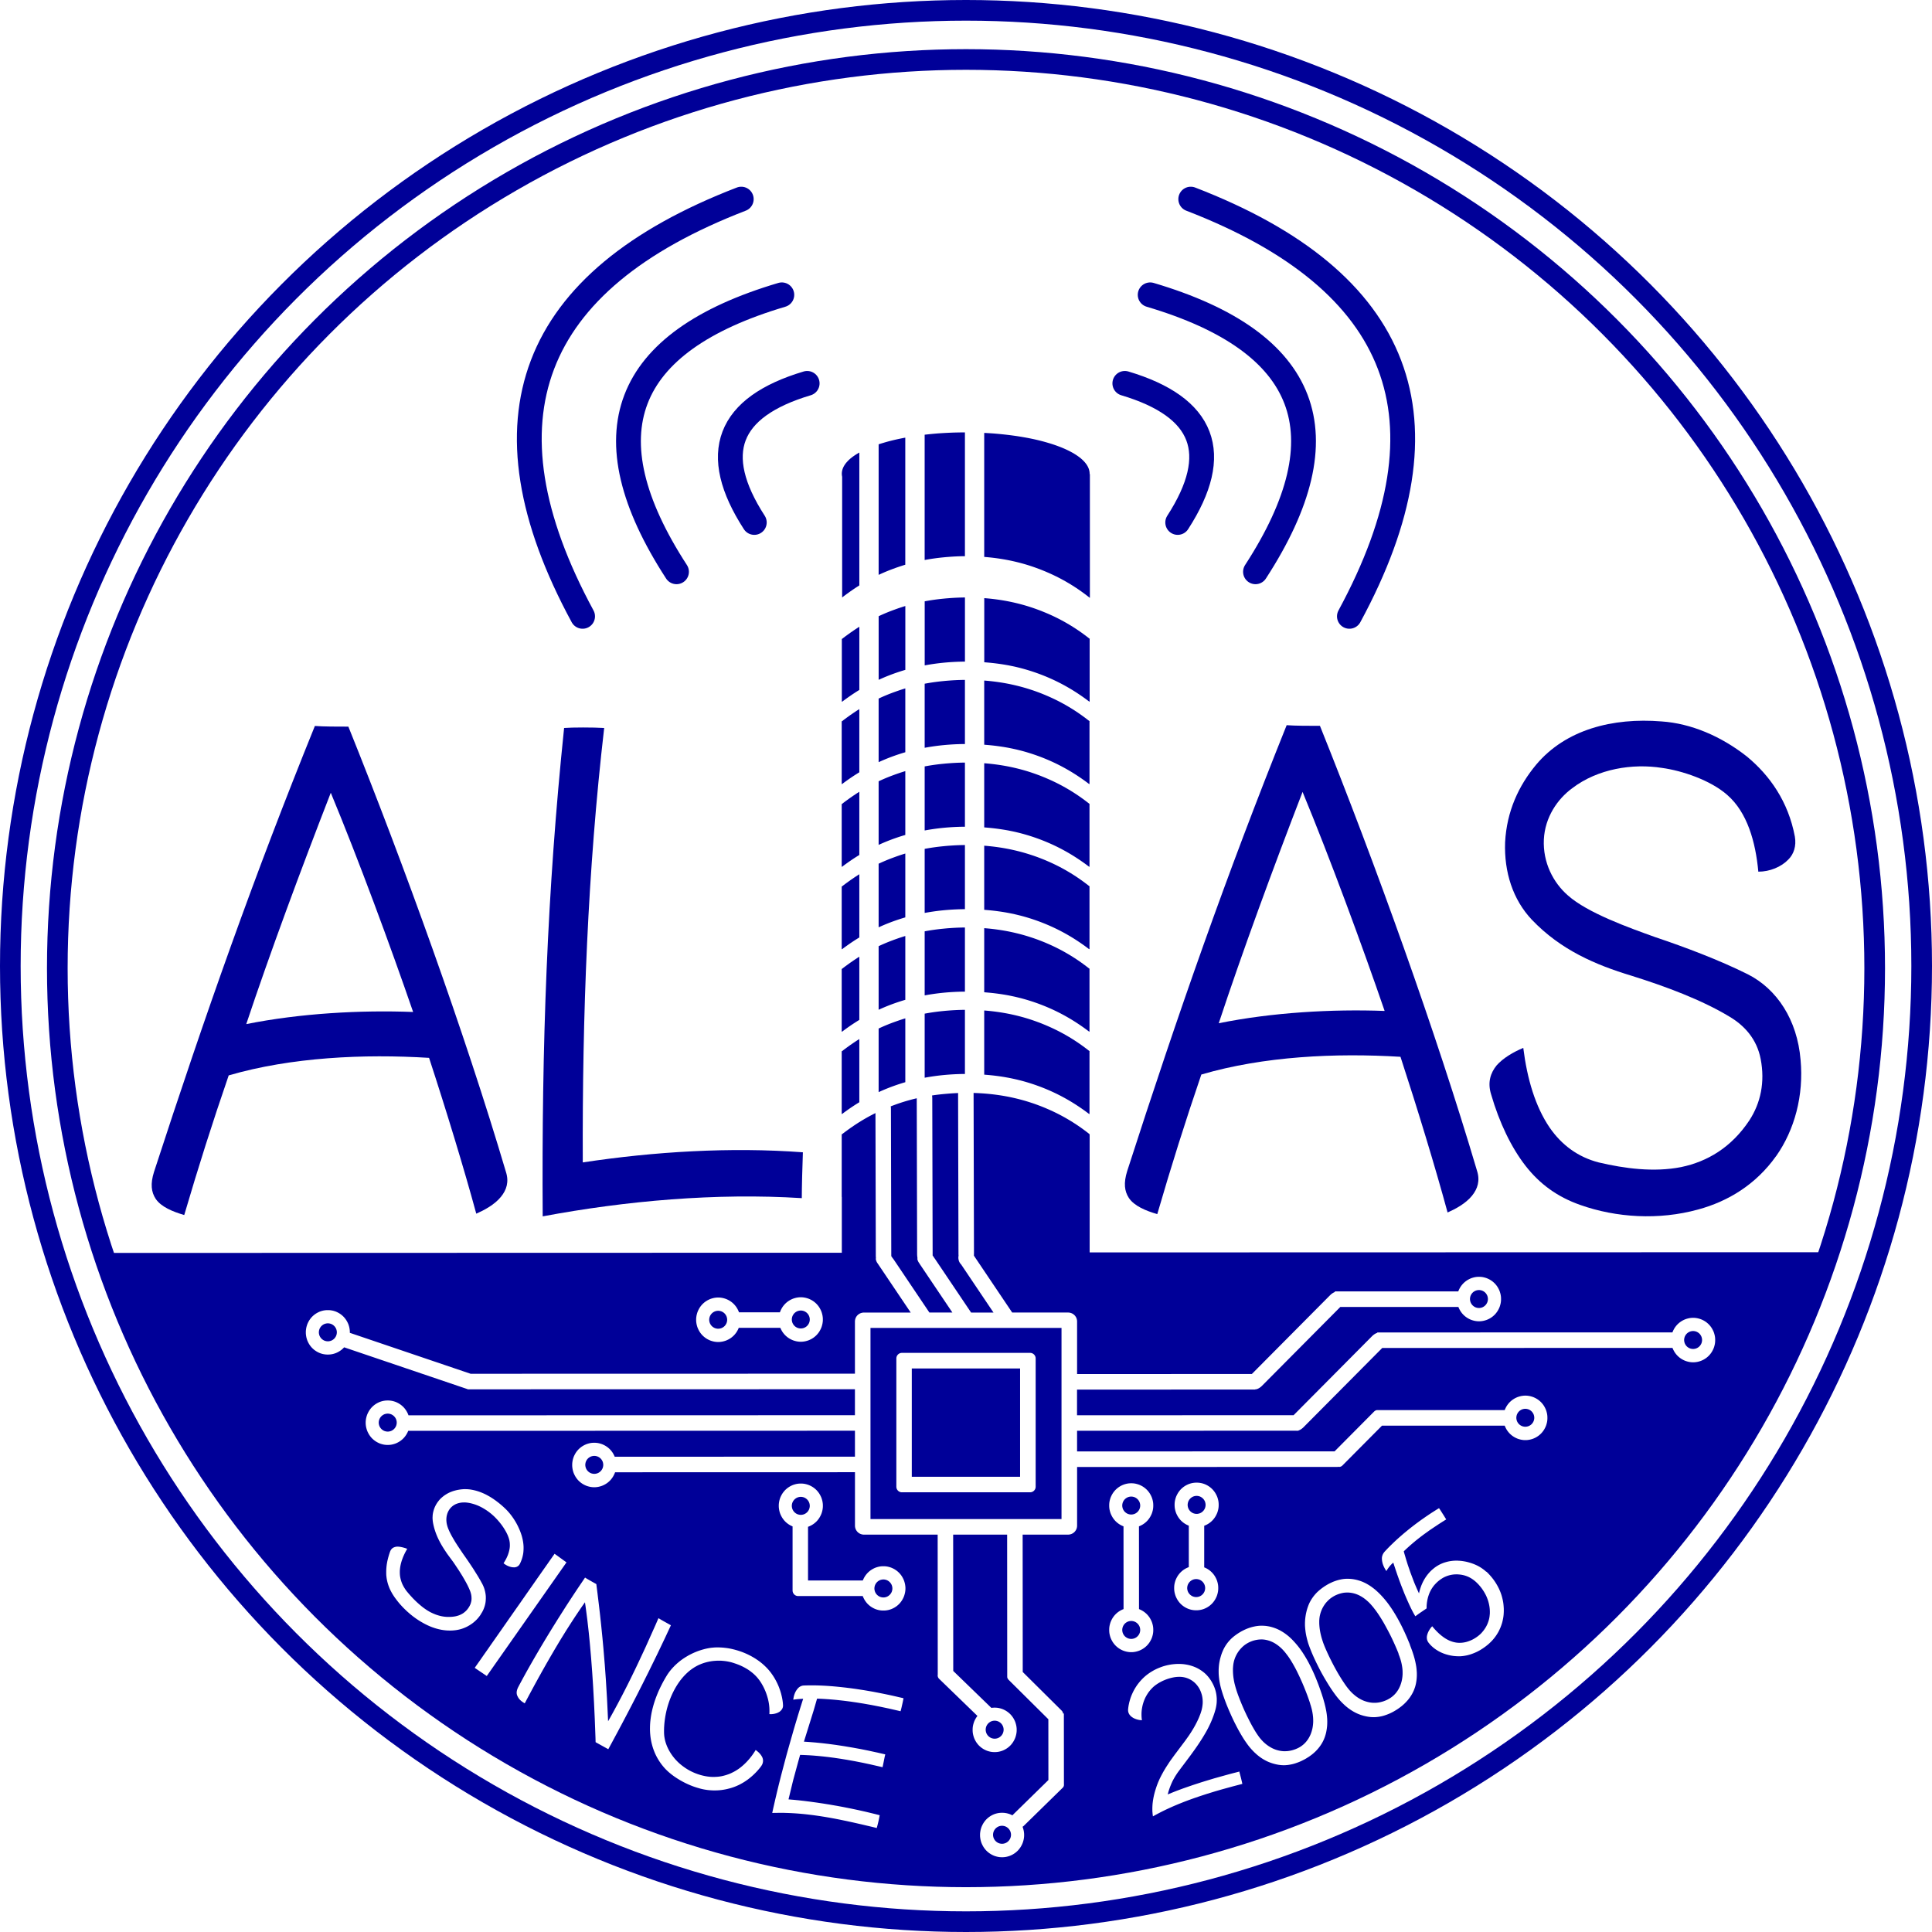 <?xml version="1.0" encoding="UTF-8"?>
<svg id="Calque_1" xmlns="http://www.w3.org/2000/svg" viewBox="0 0 898.08 898.08">
  <defs>
    <style>
      .cls-1, .cls-2 {
        fill: #000098;
      }

      .cls-2 {
        fill-rule: evenodd;
      }

      .cls-3 {
        stroke-width: 11.53px;
      }

      .cls-3, .cls-4, .cls-5, .cls-6 {
        fill: none;
        stroke: #000098;
      }

      .cls-3, .cls-5, .cls-6 {
        stroke-linecap: round;
        stroke-linejoin: round;
      }

      .cls-4 {
        stroke-linecap: square;
        stroke-linejoin: bevel;
        stroke-width: 9.6px;
      }

      .cls-7 {
        isolation: isolate;
      }

      .cls-5 {
        stroke-width: 11.53px;
      }

      .cls-6 {
        stroke-width: 11.53px;
      }
    </style>
  </defs>
  <g id="shape0" class="cls-7">
    <g class="cls-7">
      <path class="cls-1" d="M232.87,556.33c-3.06,3.76-7.91,6.27-11.48,7.84-5.61-20.7-14.03-48.29-21.94-72.43-30.37-1.88-64.05-.31-93.14,8.15-7.66,22.26-14.03,42.33-20.67,64.91-5.36-1.57-10.72-3.76-13.27-7.53-2.04-3.14-2.55-6.9-.77-12.54,23.99-73.69,46.44-137.34,74.77-207.27,4.08.31,10.72.31,15.57.31,25.77,63.97,54.1,142.36,73.23,206.95,1.53,4.7.26,8.47-2.3,11.6ZM153.77,368.5c-14.03,36.06-28.32,74.63-39.3,107.55,25.01-5.02,53.08-6.58,77.57-5.64-10.46-30.42-25.52-71.18-38.28-101.91Z"/>
      <path class="cls-1" d="M372.71,556.95c-39.81-2.51-81.91,1.25-120.44,8.47-.51-79.33,2.04-150.83,9.95-227.02,3.83-.31,13.52-.31,18.63,0-7.66,66.16-10.21,133.27-9.95,201.94,33.17-5.02,68.64-7.21,102.32-4.7-.25,6.58-.51,16.31-.51,21.32Z"/>
    </g>
  </g>
  <g id="shape01" class="cls-7">
    <g class="cls-7">
      <path class="cls-1" d="M684.31,555.77c-3.04,3.76-7.86,6.28-11.41,7.85-5.6-20.68-14-48.25-21.89-72.37-30.19-1.85-63.67-.25-92.58,8.24-7.59,22.26-13.91,42.32-20.48,64.89-5.33-1.56-10.66-3.75-13.2-7.51-2.03-3.13-2.54-6.89-.77-12.54,23.77-73.67,46.03-137.31,74.12-207.23,4.06.31,10.65.3,15.47.3,25.68,63.91,53.92,142.23,73,206.77,1.53,4.7.26,8.46-2.27,11.6ZM605.49,368.12c-13.92,36.05-28.08,74.62-38.96,107.53,24.85-5.04,52.75-6.63,77.11-5.72-10.43-30.39-25.44-71.12-38.15-101.82Z"/>
      <path class="cls-1" d="M825.58,537.45c-9.37,13.17-22.3,21.02-36.25,24.79-18.26,5.03-38.05,3.8-54.79-2.14-10.66-3.75-18.78-9.7-25.38-18.15-6.6-8.46-12.2-20.05-16.01-33.2-1.78-5.64-.26-10.03,2.52-13.48,3.04-3.45,7.86-6.28,12.42-8.16,1.79,14.42,5.61,27.26,12.21,36.97,5.59,8.14,13.2,13.78,22.85,16.27,11.93,2.81,25.62,4.67,38.31,2.16,12.17-2.52,23.33-9.11,31.69-21.66,5.32-8.15,7.34-17.87,5.3-28.52-1.79-9.4-7.62-15.66-14.48-19.73-12.94-7.82-29.69-14.07-45.68-19.07-16.49-5-32.73-11.88-46.19-25.97-8.89-9.39-12.96-22.24-12.46-36.03.75-14.42,6.32-26.33,14.42-36.06,13.68-16.31,35.49-21.97,58.32-20.12,13.7.93,27.66,6.87,39.59,16.26,10.66,8.77,19.3,20.98,22.36,37.27.76,4.39-.5,8.15-3.03,10.66-3.29,3.45-8.62,5.65-13.95,5.65-1.28-13.79-5.1-27.57-14.49-35.71-7.87-6.89-21.07-11.26-30.2-12.51-13.7-2.18-29.93.34-41.84,9.44-6.84,5.02-12.67,13.49-13.17,23.83-.5,10.66,4.33,20.05,11.19,26,9.14,8.14,28.42,15.02,40.61,19.39,13.96,4.69,29.69,10.63,42.89,17.2,13.71,6.88,23.1,21.29,24.64,39.78,1.54,16.61-2.76,32.6-11.37,44.83Z"/>
    </g>
  </g>
  <circle id="shape02" class="cls-4" cx="449.04" cy="450.05" r="422.4"/>
  <circle id="shape01-2" data-name="shape01" class="cls-4" cx="449.04" cy="449.04" r="444.24"/>
  <path id="shape0-2" data-name="shape0" class="cls-2" d="M506.51,220.2l-.02-.5-.06-.5-.1-.5-.13-.49-.17-.49-.21-.49-.24-.48-.28-.48-.31-.47-.35-.47-.38-.46-.42-.46-.45-.46-.48-.45-.52-.45-.55-.44-.58-.43-.61-.43-.64-.42-.67-.42-.7-.41-.73-.4-.76-.4-.78-.39-.81-.38-.84-.38-.87-.37-.89-.36-.92-.35-.94-.35-.97-.34-.99-.33-1.02-.32-1.04-.31-1.06-.31-1.09-.3-1.11-.29-1.13-.28-1.15-.27-1.17-.26-1.19-.25-1.21-.24-1.23-.23-1.25-.22-1.26-.21-1.28-.2-1.3-.19-1.32-.18-1.33-.17-1.35-.16-1.36-.15-1.38-.14-1.39-.13-1.41-.12-1.42-.1-1.43-.09-1.45-.08h-.3s0,57.63,0,57.63l.75.06,1.01.09,1.01.1,1,.11,1,.12.99.13.99.14.99.15.98.16.98.17.97.18.97.19.96.2.96.21.95.22.95.23.95.24.94.25.94.26.93.27.93.28.92.29.92.3.91.31.91.32.9.33.9.33.9.35.89.36.89.36.88.38.88.38.87.39.87.4.86.41.86.42.86.43.85.44.85.45.84.46.84.47.83.48.83.49.83.5.82.51.82.52.81.53.81.54.8.55.8.56.79.57.79.58.78.59.78.6.77.61h.11v-57.51h-.16v-.09M448.54,201h-1.13s-1.5.02-1.5.02l-1.49.03-1.48.04-1.47.06-1.46.07-1.45.08-1.43.09-1.42.1-1.41.12-1.39.13-1.38.14-1.36.15-.35.04v58.24l.88-.16.98-.17.98-.16.99-.15.99-.14.99-.13,1-.12,1-.11,1.01-.1,1.01-.1,1.02-.08,1.02-.08,1.02-.07,1.03-.06,1.04-.05,1.04-.04,1.04-.03,1.05-.02h.63v-57.55M420.84,203.43l-1,.19-1.21.24-1.19.25-1.17.26-1.15.27-1.13.28-1.11.29-1.08.3-1.06.31-1.04.31-1.02.32-.25.08v60.69l.16-.07.87-.4.87-.39.88-.38.88-.37.89-.36.89-.35.9-.34.9-.33.9-.33.91-.31.91-.31.92-.3.92-.29.59-.18v-59.07M399.46,210.36l-.28.15-.7.41-.67.42-.64.42-.61.43-.58.43-.55.44-.52.45-.48.45-.45.46-.42.46-.38.46-.35.47-.31.47-.28.48-.24.48-.21.49-.17.49-.13.49-.1.5-.06.5-.02.5.02.5.06.5.08.4v56.12l.67-.52.78-.59.79-.58.79-.57.79-.57.8-.55.8-.55.81-.54.81-.53.82-.52.13-.08v-61.77M506.47,527.6h.05v54.58l341.53-.09v1.7s.86-.01.86-.01l1.44-.02,1.04-.02.63-.02.23-.02-19.2,38.4-19.2,38.4-19.2,38.4-38.4,38.4-38.4,38.4-57.6,38.4-76.8,38.4-96,19.2h-76.8l-96-19.2-38.4-19.2-38.4-19.2-57.6-38.4-19.2-19.2-38.4-38.4-38.4-57.6-38.4-76.8h5.28s0-1.28,0-1.28l340.19-.09v-25.92h-.05v-29.19h.18l.68-.53.78-.59.79-.58.79-.57.79-.57.8-.55.8-.55.81-.54.81-.53.82-.52.82-.51.83-.5.83-.49.83-.48.84-.47.84-.46.85-.45.85-.44.86-.43.09-.05.16,66.18v.41s.03.4.03.4l.03.39.02.21h-.11l.04.34.08.38.11.37.14.35.17.33.19.31.11.15,15.42,22.91h-21.76l-.4.02-.39.06-.38.09-.36.12-.35.15-.33.19-.31.21-.29.24-.27.26-.24.29-.21.31-.19.33-.16.35-.12.36-.09.38-.06.39-.02.4v24.26l-178.65.04-56.14-19.03v-.23s0-.39,0-.39l-.02-.38-.04-.38-.05-.38-.06-.37-.07-.37-.09-.36-.1-.36-.11-.35-.12-.35-.14-.34-.15-.33-.16-.33-.17-.32-.18-.32-.19-.31-.2-.3-.21-.29-.22-.29-.23-.28-.24-.27-.25-.26-.26-.25-.27-.24-.27-.23-.28-.22-.29-.21-.3-.2-.3-.19-.31-.18-.32-.17-.32-.16-.33-.15-.34-.14-.34-.12-.35-.11-.35-.1-.36-.09-.36-.07-.37-.06-.37-.05-.38-.03-.38-.02h-.38s-.38,0-.38,0l-.38.02-.38.03-.37.05-.37.06-.36.07-.36.09-.35.1-.35.11-.34.12-.34.14-.33.15-.32.16-.32.17-.31.18-.3.19-.3.2-.29.21-.28.22-.27.23-.27.24-.26.25-.25.26-.24.27-.23.28-.22.29-.21.29-.2.3-.19.31-.18.32-.17.32-.16.33-.15.33-.13.34-.12.35-.11.35-.1.36-.09.36-.07.37-.06.37-.05.38-.04.38-.02.38v.39s0,.39,0,.39l.02.38.04.38.05.38.06.37.07.37.09.36.1.36.11.35.12.35.13.34.15.33.16.33.17.32.18.32.19.31.2.3.21.29.22.29.23.28.24.27.25.26.26.25.27.24.27.23.28.22.29.21.3.2.3.19.31.18.32.17.32.16.33.15.34.14.34.12.35.11.35.1.36.09.36.07.37.06.37.05.38.03.38.02h.38s.38,0,.38,0l.38-.02.38-.03.37-.05.37-.06.36-.07.36-.09.35-.1.35-.11.34-.12.34-.14.33-.15.32-.16.32-.17.31-.18.3-.19.3-.2.29-.21.28-.22.27-.23.27-.24.26-.25.25-.26.1-.11,57.41,19.46v.07l180.03-.04v12.07l-207.53.05-.09-.26-.13-.34-.15-.33-.16-.33-.17-.32-.18-.32-.19-.31-.2-.3-.21-.29-.22-.29-.23-.28-.24-.27-.25-.26-.26-.25-.27-.24-.27-.23-.28-.22-.29-.21-.3-.2-.3-.19-.31-.18-.32-.17-.32-.16-.33-.15-.34-.14-.34-.12-.35-.11-.35-.1-.36-.09-.36-.07-.37-.06-.37-.05-.38-.03-.38-.02h-.38s-.38,0-.38,0l-.38.02-.38.03-.37.05-.37.06-.36.07-.36.09-.35.1-.35.11-.34.12-.34.14-.33.15-.32.16-.32.17-.31.18-.3.19-.3.2-.29.21-.28.22-.27.23-.27.24-.26.25-.25.26-.24.27-.23.28-.22.29-.21.29-.2.3-.19.31-.18.32-.17.32-.16.33-.15.33-.14.34-.12.35-.11.35-.1.36-.09.36-.08.37-.06.37-.05.38-.04.38-.02.38v.39s0,.39,0,.39l.02.38.04.38.05.38.06.37.08.37.09.36.1.36.11.35.12.35.14.34.15.33.16.33.17.32.18.32.19.31.2.3.21.29.22.29.23.28.24.27.25.26.26.25.27.24.27.23.28.22.29.21.3.2.3.19.31.18.32.17.32.16.33.15.34.14.34.12.35.11.35.1.36.09.36.08.37.06.37.05.38.03.38.02h.38s.38,0,.38,0l.38-.02.38-.03.37-.05.37-.06.36-.08.36-.09.35-.1.35-.11.34-.12.34-.14.33-.15.32-.16.32-.17.31-.18.3-.19.3-.2.29-.21.28-.22.27-.23.27-.24.26-.25.25-.26.24-.27.23-.28.22-.29.21-.29.2-.3.19-.31.18-.32.17-.32.16-.33.15-.33.1-.25,207.66-.05v12.06l-111.63.03v.1l-.12-.3-.15-.33-.16-.33-.17-.32-.18-.32-.19-.31-.2-.3-.21-.29-.22-.28-.23-.28-.24-.27-.25-.26-.26-.25-.27-.24-.27-.23-.28-.22-.29-.21-.3-.2-.3-.19-.31-.18-.32-.17-.33-.16-.33-.15-.34-.14-.34-.12-.35-.11-.35-.1-.36-.09-.36-.08-.37-.06-.37-.05-.38-.03-.38-.02h-.38s-.38,0-.38,0l-.38.02-.38.03-.37.05-.37.06-.36.08-.36.09-.35.1-.35.11-.34.12-.34.14-.33.15-.33.16-.32.17-.31.18-.3.19-.3.2-.29.21-.28.22-.27.23-.27.24-.26.25-.25.26-.24.27-.23.28-.22.28-.21.29-.2.3-.19.31-.18.32-.17.32-.16.33-.15.33-.14.34-.12.35-.11.35-.1.36-.09.36-.07.37-.06.37-.05.38-.04.38-.02.38v.39s0,.39,0,.39l.02.38.04.38.05.38.06.37.07.37.09.36.1.36.11.35.12.35.14.34.15.33.16.33.17.32.18.32.19.31.2.3.21.29.22.29.23.28.24.27.25.26.26.25.27.24.27.23.28.22.29.21.3.2.3.19.31.18.32.17.33.16.33.15.34.14.34.12.35.11.35.1.36.09.36.08.37.06.37.05.38.04.38.02h.38s.38,0,.38,0l.38-.02.38-.04.37-.05.37-.06.36-.08.36-.09.35-.1.35-.11.34-.12.34-.14.33-.15.33-.16.32-.17.31-.18.3-.19.3-.2.29-.21.28-.22.27-.23.27-.24.26-.25.25-.26.24-.27.23-.28.22-.29.21-.29.2-.3.19-.31.18-.32.17-.32.16-.33.15-.33.14-.34.11-.3,111.51-.03v24.86l.02.4.06.39.09.38.12.36.16.34.19.33.21.31.24.29.27.27.29.24.31.21.33.19.35.16.36.12.38.09.39.06.4.02h34.27l.04,65.14-.02.08-.02.27.02.27.06.27.09.27.13.26.17.24.2.22,17.82,17.26-.19.24-.21.29-.2.3-.19.31-.18.32-.17.32-.16.33-.15.33-.13.34-.12.35-.11.35-.1.36-.09.36-.08.37-.06.37-.05.38-.03.38-.02.38v.39s0,.39,0,.39l.02.38.03.38.05.38.06.37.08.37.09.36.1.36.11.35.12.35.13.34.15.33.16.33.17.32.18.32.19.31.2.3.21.29.22.29.23.28.24.27.25.26.26.25.27.24.27.23.28.22.29.21.3.2.3.19.31.18.32.17.33.16.33.15.34.14.34.12.35.11.35.1.36.09.36.08.37.06.37.05.38.03.38.02h.38s.38,0,.38,0l.38-.02.38-.03.37-.05.37-.06.36-.08.36-.09.35-.1.35-.11.34-.12.34-.14.33-.15.32-.16.32-.17.31-.18.3-.19.3-.2.29-.21.28-.22.27-.23.27-.24.26-.25.25-.26.24-.27.23-.28.22-.29.21-.29.2-.3.19-.31.18-.32.17-.32.16-.33.15-.33.14-.34.12-.35.11-.35.1-.36.09-.36.08-.37.06-.37.05-.38.04-.38.02-.38v-.39s0-.39,0-.39l-.02-.38-.04-.38-.05-.38-.06-.37-.08-.37-.09-.36-.1-.36-.11-.35-.12-.35-.14-.34-.15-.33-.16-.33-.17-.32-.18-.32-.19-.31-.2-.3-.21-.29-.22-.28-.23-.28-.24-.27-.25-.26-.26-.25-.27-.24-.27-.23-.28-.22-.29-.21-.3-.2-.3-.19-.31-.18-.32-.17-.32-.16-.33-.15-.34-.14-.34-.12-.35-.11-.35-.1-.36-.09-.36-.08-.37-.06-.37-.05-.38-.03-.38-.02h-.38s-.38,0-.38,0l-.38.02-.38.03-.37.05h-.02s-17.71-17.16-17.71-17.16l-.04-63.37h25.09l.04,65.82v.25s0,.07,0,.07v.23h.03l.08.29.13.28.17.27.21.25,18.5,18.36.02,28.26-16.55,16.2-.18.21-.17-.09-.33-.16-.33-.15-.34-.14-.34-.12-.35-.11-.35-.1-.36-.09-.36-.07-.37-.06-.37-.05-.38-.03-.38-.02h-.38s-.38,0-.38,0l-.38.02-.38.03-.37.05-.37.06-.36.07-.36.09-.35.1-.35.11-.34.12-.34.14-.33.15-.32.16-.32.17-.31.18-.3.19-.3.2-.29.21-.28.22-.27.23-.27.24-.26.25-.25.26-.24.27-.23.28-.22.29-.21.29-.2.3-.19.31-.18.32-.17.32-.16.33-.15.33-.14.34-.12.35-.11.35-.1.36-.09.36-.07.37-.06.37-.05.38-.04.38-.02.38v.39s0,.39,0,.39l.02.38.04.38.05.38.06.37.07.37.09.36.1.36.11.35.12.35.14.34.15.33.16.33.17.32.18.32.19.31.2.3.21.29.22.29.23.28.24.27.25.26.26.25.27.24.27.23.28.22.29.21.3.2.3.19.31.18.32.17.32.16.33.15.34.14.34.12.35.11.35.1.36.09.36.08.37.06.37.05.38.03.38.02h.38s.38,0,.38,0l.38-.02.38-.03.37-.05.37-.06.36-.08.36-.09.35-.1.35-.11.34-.12.34-.14.33-.15.33-.16.32-.17.31-.18.3-.19.3-.2.29-.21.28-.22.27-.23.27-.24.26-.25.25-.26.24-.27.23-.28.22-.29.21-.29.2-.3.19-.31.18-.32.17-.32.16-.33.15-.33.14-.34.12-.35.11-.35.1-.36.09-.36.08-.37.06-.37.05-.38.04-.38.02-.38v-.39s0-.39,0-.39l-.02-.38-.04-.38-.05-.38-.06-.37-.08-.37-.09-.36-.1-.36-.11-.35-.12-.35-.06-.15h.03s.25-.16.25-.16l.23-.19,18.19-17.8.2-.23.15-.25.11-.27.07-.28.03-.28-.02-.28v-.06s-.03-32.82-.03-32.82h-.38l-.03-.24-.08-.29-.13-.28-.17-.27-.21-.25-18.12-17.98-.04-63.85h21.13l.4-.02.39-.06.38-.09.36-.12.35-.16.33-.19.31-.21.29-.24.27-.27.24-.29.22-.31.19-.33.16-.34.12-.36.09-.38.06-.39.02-.4v-27.28l121.2-.03v-.11l.06.02.26.06.27.02.27-.02.27-.05.27-.09.26-.13.25-.16.23-.2,18.4-18.53h57.03s.03.08.03.08l.14.34.15.33.16.33.17.32.18.32.19.31.2.3.21.29.22.28.23.28.24.27.25.26.26.25.27.24.27.23.28.22.29.21.3.2.3.19.31.18.32.17.33.16.33.15.34.14.34.12.35.11.35.1.36.09.36.08.37.06.37.05.38.04.38.02h.38s.38,0,.38,0l.38-.02.38-.04.37-.05.37-.06.36-.08.36-.09.35-.1.35-.11.34-.12.34-.14.33-.15.33-.16.32-.17.31-.18.3-.19.3-.2.29-.21.28-.22.27-.23.27-.24.26-.25.25-.26.24-.27.23-.28.22-.28.21-.29.2-.3.19-.31.18-.32.17-.32.16-.33.15-.33.14-.34.12-.35.11-.35.1-.36.09-.36.08-.37.06-.37.05-.38.03-.38.02-.38v-.39s0-.39,0-.39l-.02-.38-.03-.38-.05-.38-.06-.37-.08-.37-.09-.36-.1-.36-.11-.35-.12-.35-.14-.34-.15-.33-.16-.33-.17-.32-.18-.32-.19-.31-.2-.3-.21-.29-.22-.28-.23-.28-.24-.27-.25-.26-.26-.25-.27-.24-.27-.23-.28-.22-.29-.21-.3-.2-.3-.19-.31-.18-.32-.17-.33-.16-.33-.15-.34-.14-.34-.12-.35-.11-.35-.1-.36-.09-.36-.08-.37-.06-.37-.05-.38-.04-.38-.02h-.38s-.38,0-.38,0l-.38.02-.38.04-.37.05-.37.06-.36.08-.36.09-.35.1-.35.11-.34.12-.34.14-.33.15-.33.16-.32.17-.31.18-.3.19-.3.2-.29.21-.28.22-.27.23-.27.24-.26.25-.25.26-.24.27-.23.28-.22.28-.21.29-.2.3-.19.31-.18.32-.17.32-.16.33-.15.33-.14.34-.03.07-58.93.02-.19-.02-.27.02h0s-.18,0-.18,0v.03l-.09.02-.27.09-.26.13-.25.16-.23.2-18.41,18.54-119.7.03v-9.6l101.88-.03.16.02h.23l.2-.02h.45v-.11l.11-.03.28-.11.28-.13.29-.16.29-.18.29-.21.29-.23.29-.25.28-.27,36.53-36.78,134.93-.03v.04s.15.34.15.34l.15.33.16.33.17.32.18.32.19.31.2.3.21.29.22.28.23.28.24.27.25.26.26.25.27.24.27.23.28.22.29.21.3.2.3.19.31.18.32.17.33.16.33.15.34.14.34.12.35.11.35.1.36.09.36.08.37.06.37.05.38.04.38.02h.38s.38,0,.38,0l.38-.02.38-.04.37-.05.37-.06.36-.08.36-.09.35-.1.35-.11.34-.12.34-.14.33-.15.33-.16.32-.17.31-.18.3-.19.3-.2.29-.21.28-.22.27-.23.27-.24.26-.25.25-.26.24-.27.23-.28.22-.28.21-.29.2-.3.19-.31.18-.32.17-.32.16-.33.15-.33.14-.34.12-.35.11-.35.1-.36.09-.36.08-.37.06-.37.05-.38.03-.38.02-.38v-.39s0-.39,0-.39l-.02-.38-.03-.38-.05-.38-.06-.37-.08-.37-.09-.36-.1-.36-.11-.35-.12-.35-.14-.34-.15-.33-.16-.33-.17-.32-.18-.32-.19-.31-.2-.3-.21-.29-.22-.28-.23-.28-.24-.27-.25-.26-.26-.25-.27-.24-.27-.23-.28-.22-.29-.21-.3-.2-.3-.19-.31-.18-.32-.17-.33-.16-.33-.15-.34-.14-.34-.12-.35-.11-.35-.1-.36-.09-.36-.08-.37-.06-.37-.05-.38-.04-.38-.02h-.38s-.38,0-.38,0l-.38.02-.38.04-.37.05-.37.06-.36.08-.36.09-.35.1-.35.11-.34.12-.34.14-.33.15-.33.16-.32.17-.31.18-.3.19-.3.2-.29.21-.28.22-.27.23-.27.24-.26.25-.25.26-.24.27-.23.28-.22.28-.21.29-.2.3-.19.31-.18.32-.17.32-.16.33-.15.33-.14.34-.05.13-137.2.03v.18l-.16.05-.28.11-.28.13-.29.16-.29.18-.29.2-.29.23-.29.25-.28.27-36.44,36.7-100.67.03v-11.93l82.8-.02v-.09h.16s.24-.03.24-.03l.26-.05.27-.08.28-.11.28-.13.29-.16.29-.18.29-.2.29-.23.29-.25.28-.27,36.36-36.61h54.89s0,0,0,0l.14.34.15.33.16.33.17.32.18.32.19.31.2.3.21.29.22.29.23.28.24.27.25.26.26.25.27.24.27.23.28.22.29.21.3.2.3.19.31.18.32.17.33.16.33.15.34.14.34.12.35.11.35.1.36.09.36.08.37.06.37.05.38.04.38.02h.38s.38,0,.38,0l.38-.02.38-.04.37-.05.37-.06.36-.08.36-.09.35-.1.35-.11.34-.12.34-.14.33-.15.33-.16.32-.17.31-.18.3-.19.3-.2.29-.21.28-.22.27-.23.27-.24.26-.25.25-.26.24-.27.23-.28.22-.29.21-.29.2-.3.19-.31.18-.32.17-.32.16-.33.15-.33.14-.34.12-.35.11-.35.1-.36.09-.36.08-.37.06-.37.05-.38.03-.38.02-.38v-.39s0-.39,0-.39l-.02-.38-.03-.38-.05-.38-.06-.37-.08-.37-.09-.36-.1-.36-.11-.35-.12-.35-.14-.34-.15-.33-.16-.33-.17-.32-.18-.32-.19-.31-.2-.3-.21-.29-.22-.28-.23-.28-.24-.27-.25-.26-.26-.25-.27-.24-.27-.23-.28-.22-.29-.21-.3-.2-.3-.19-.31-.18-.32-.17-.33-.16-.33-.15-.34-.14-.34-.12-.35-.11-.35-.1-.36-.09-.36-.08-.37-.06-.37-.05-.38-.03-.38-.02h-.38s-.38,0-.38,0l-.38.02-.38.03-.37.05-.37.06-.36.08-.36.09-.35.1-.35.11-.34.12-.34.14-.33.15-.33.16-.32.17-.31.18-.3.19-.3.2-.29.21-.28.22-.27.23-.27.24-.26.25-.25.26-.24.27-.23.28-.22.28-.21.29-.2.3-.19.31-.18.32-.17.32-.16.33-.15.33-.14.34-.05.15h-57.38v.3l-.24.09-.28.13-.29.16-.29.18-.29.2-.29.23-.28.25-.28.27-36.33,36.58-81.24.02v-24.44l-.02-.4-.06-.39-.09-.38-.12-.36-.16-.35-.19-.33-.22-.31-.24-.29-.27-.26-.29-.24-.31-.21-.33-.19-.35-.15-.36-.12-.38-.09-.39-.06-.4-.02h-25.99l-17.58-26.12h.02l-.24-.36.02-.27v-.39s.02-.4.02-.4l-.18-73.83v-.4s-.02-.3-.02-.3l.61.02,1.03.04,1.03.05,1.03.06,1.02.07,1.02.08,1.01.09,1.01.1,1,.11,1,.12.99.13.99.14.99.15.98.16.98.17.97.18.97.19.96.2.96.21.95.22.95.23.95.24.94.25.94.26.93.27.93.28.92.29.92.3.91.3.91.32.9.33.9.34.9.34.89.36.89.36.88.38.88.38.87.39.87.4.86.41.86.42.86.43.85.44.85.45.84.46.84.47.83.48.83.49.83.5.82.51.82.52.81.53.81.54.8.55.8.56.79.57.79.58.78.59.78.6.78.61-.04.04-.05.02v.25M434.49,585.01h0l-.98-1.46.02-.4v-.41s-.17-71.87-.17-71.87v-.41s-.02-.4-.02-.4l-.03-.39-.04-.38v-.07s.38-.06.38-.06l.99-.14.99-.13,1-.12,1-.11,1.01-.1,1.01-.09,1.02-.09,1.02-.08,1.02-.07,1.03-.06,1.04-.05.59-.02v.29s-.01.4-.01.4l.18,73.83v.4s.02.39.02.39l.02.27-.02.11-.05.4-.02.41.02.41.05.4.08.38.11.37.14.35.17.33.19.31.21.28.24.26h.02s15.11,22.46,15.11,22.46h-10.41l-16.91-25.13M426.51,585.01h-.12l.02.14.08.38.11.37.14.35.17.33.19.31.21.28.09.09-.05.03,15.37,22.84h-10.69l-16.91-25.13h-.07l-.74-1.09v-.33s-.16-67.9-.16-67.9v-.41s-.03-.4-.03-.4l-.03-.39-.02-.21.7-.27.9-.33.9-.33.91-.32.91-.31.92-.3.92-.29.93-.28.93-.27.94-.26.94-.25.95-.24.95-.23.28-.06v.31s.17,71.87.17,71.87v.41s.02.4.02.4l.03.39.04.38.05.37.05.3M391.5,296.93l.68-.53.78-.59.79-.58.79-.57.79-.57.8-.55.8-.55.81-.54.81-.53.82-.52.09-.06v29.38l-.76.46-.84.53-.83.54-.83.55-.82.56-.82.57-.82.58-.81.58-.81.6-.6.46h-.2v-29.19h.18M408.44,286.44l.21-.1.87-.4.87-.39.88-.38.88-.37.89-.36.89-.35.9-.34.9-.33.91-.33.91-.32.91-.31.92-.3.92-.29.54-.16v29.68l-.56.16-.95.29-.95.3-.94.31-.94.32-.93.33-.93.34-.93.35-.92.36-.92.37-.91.38-.91.39-.9.4-.71.32v-29.53M429.82,279.52l.93-.17.98-.17.98-.16.99-.15.99-.14.99-.13,1-.12,1-.11,1.01-.1,1.01-.1,1.02-.08,1.02-.08,1.03-.07,1.03-.06,1.04-.05,1.04-.04,1.04-.03,1.05-.02h.58s0,29.81,0,29.81h-.71s-1.08.02-1.08.02l-1.08.03-1.07.04-1.07.05-1.06.06-1.06.07-1.05.08-1.05.09-1.04.1-1.04.11-1.03.12-1.03.13-1.02.14-1.02.15-1.02.16-1.01.17-1.01.18-.26.05v-29.75M457.52,278.04l.8.06,1.01.09,1.01.1,1,.11,1,.12.99.13.99.14.99.15.98.16.98.17.97.18.97.19.96.2.96.21.96.22.95.23.95.24.94.25.94.26.93.27.93.28.92.29.92.3.92.31.91.32.9.33.9.33.9.35.89.36.89.36.88.37.88.38.87.39.87.4.86.41.86.42.86.43.85.44.85.45.84.46.84.47.83.48.83.49.83.5.82.51.82.52.81.53.81.54.8.55.8.56.79.57.79.58.78.59.78.6.78.61-.04.04-.05.02v29.06h-.2l-.61-.46-.81-.6-.81-.59-.82-.58-.82-.57-.83-.56-.83-.55-.83-.54-.84-.53-.84-.52-.85-.51-.85-.5-.86-.49-.86-.48-.87-.47-.87-.46-.88-.45-.88-.44-.89-.43-.89-.42-.9-.41-.9-.4-.91-.39-.91-.38-.92-.37-.92-.36-.92-.35-.93-.34-.93-.33-.94-.32-.94-.31-.95-.3-.95-.29-.96-.28-.96-.27-.97-.26-.97-.25-.98-.24-.98-.23-.99-.21-.99-.2-1-.2-1-.18-1.01-.17-1.01-.16-1.02-.15-1.02-.14-1.02-.13-1.03-.12-1.03-.11-1.04-.1-1.04-.09-1.01-.08v-29.82M391.45,335.23l.68-.53.78-.59.79-.58.79-.57.79-.57.8-.55.8-.55.81-.54.81-.53.82-.52.13-.08v29.38l-.8.49-.84.53-.84.54-.83.55-.82.55-.82.57-.82.58-.81.58-.81.6-.6.46h-.2v-29.19h.18M408.44,324.72l.16-.08.87-.4.87-.39.88-.38.88-.37.89-.36.89-.35.9-.34.9-.33.9-.32.91-.32.91-.31.92-.3.92-.29.59-.18v29.68l-.61.17-.95.29-.95.3-.94.31-.94.32-.93.33-.93.34-.93.35-.92.36-.92.37-.91.38-.91.39-.9.4-.66.3v-29.53M429.82,317.82l.88-.16.98-.17.98-.16.99-.15.99-.14.99-.13,1-.12,1-.11,1.01-.1,1.01-.1,1.02-.08,1.02-.08,1.02-.07,1.03-.06,1.04-.05,1.04-.04,1.04-.03,1.05-.02h.63s0,29.81,0,29.81h-.76s-1.08.02-1.08.02l-1.08.03-1.07.04-1.07.05-1.06.06-1.06.07-1.05.08-1.05.09-1.04.1-1.04.11-1.03.12-1.03.13-1.02.14-1.02.15-1.02.16-1.01.17-1.01.18-.21.04v-29.75M457.52,316.35l.75.06,1.01.09,1.01.1,1,.11,1,.12.99.13.99.14.99.15.98.16.98.17.97.18.97.19.96.2.96.21.95.22.95.23.95.24.94.25.94.26.93.27.93.28.92.29.92.3.91.3.91.32.9.33.9.33.9.35.89.36.89.36.88.38.88.38.87.39.87.4.86.41.86.42.86.43.85.44.85.45.84.46.84.47.83.48.83.49.83.5.82.51.82.52.81.53.81.54.8.55.8.56.79.57.79.58.78.59.78.6.78.61-.04.04-.05.02v29.06h-.2l-.61-.46-.81-.6-.81-.59-.82-.58-.82-.57-.83-.56-.83-.55-.83-.54-.84-.53-.84-.52-.85-.51-.85-.5-.86-.49-.86-.48-.87-.47-.87-.46-.88-.45-.88-.44-.89-.43-.89-.42-.9-.41-.9-.4-.91-.39-.91-.38-.92-.37-.92-.36-.92-.35-.93-.34-.93-.33-.94-.32-.94-.31-.95-.3-.95-.29-.96-.28-.96-.27-.97-.26-.97-.24-.98-.24-.98-.22-.99-.22-.99-.2-1-.2-1-.18-1.01-.17-1.01-.16-1.02-.15-1.02-.14-1.02-.13-1.03-.12-1.03-.11-1.04-.1-1.04-.09-.96-.08v-29.82M391.45,373.66l.68-.53.78-.59.79-.58.79-.57.79-.57.8-.55.8-.55.81-.54.81-.53.82-.52.13-.08v29.38l-.8.49-.84.53-.84.54-.83.55-.82.56-.82.57-.82.58-.81.58-.81.6-.6.46h-.2v-29.19h.18M408.44,363.16l.16-.07.87-.4.87-.39.88-.38.88-.37.89-.36.89-.35.9-.34.9-.33.9-.33.91-.31.91-.31.92-.3.92-.29.59-.18v29.68l-.61.17-.95.29-.95.3-.94.31-.94.32-.93.33-.93.34-.93.35-.92.36-.92.37-.91.38-.91.39-.9.4-.66.3v-29.53M429.82,356.26l.88-.16.98-.17.98-.16.99-.15.99-.14.99-.13,1-.12,1-.11,1.01-.1,1.01-.1,1.02-.08,1.02-.08,1.02-.07,1.03-.06,1.04-.05,1.04-.04,1.04-.03,1.05-.02h.63s0,29.81,0,29.81h-.76s-1.08.02-1.08.02l-1.08.03-1.07.04-1.07.05-1.06.06-1.06.07-1.05.08-1.05.09-1.04.1-1.04.11-1.03.12-1.03.13-1.02.14-1.02.15-1.02.16-1.01.17-1.01.18-.21.04v-29.75M457.52,354.79l.75.06,1.01.09,1.01.1,1,.11,1,.12.99.13.99.14.99.15.98.16.98.17.97.18.97.19.96.2.96.21.95.22.95.23.95.24.94.25.94.26.93.27.93.28.92.29.92.3.91.31.91.32.9.33.9.33.9.35.89.36.89.36.88.38.88.38.87.39.87.4.86.41.86.42.86.43.85.44.85.45.84.46.84.47.83.48.83.49.83.5.82.51.82.52.81.53.81.54.8.55.8.56.79.57.79.58.78.59.78.6.78.61-.04.04-.05.02v29.06h-.2l-.61-.46-.81-.6-.81-.59-.82-.58-.82-.57-.83-.56-.83-.55-.83-.54-.84-.53-.84-.52-.85-.51-.85-.5-.86-.49-.86-.48-.87-.47-.87-.46-.88-.45-.88-.44-.89-.43-.89-.42-.9-.41-.9-.4-.91-.39-.91-.38-.92-.37-.92-.36-.92-.35-.93-.34-.93-.33-.94-.32-.94-.31-.95-.3-.95-.29-.96-.28-.96-.27-.97-.26-.97-.25-.98-.24-.98-.23-.99-.21-.99-.2-1-.2-1-.18-1.01-.17-1.01-.16-1.02-.15-1.02-.14-1.02-.13-1.03-.12-1.03-.11-1.04-.1-1.04-.09-.96-.08v-29.82M391.45,412l.68-.53.78-.59.79-.58.79-.57.79-.57.8-.55.8-.55.81-.54.81-.53.82-.52.13-.08v29.38l-.8.49-.84.53-.84.54-.83.55-.82.55-.82.57-.82.58-.81.58-.81.6-.6.46h-.2v-29.19h.18M408.44,401.49l.16-.08.87-.4.87-.39.88-.38.88-.37.89-.36.89-.35.9-.34.9-.33.9-.33.91-.32.91-.31.92-.3.92-.29.59-.18v29.68l-.61.18-.95.29-.95.3-.94.31-.94.32-.93.33-.93.34-.93.35-.92.36-.92.37-.91.38-.91.39-.9.4-.66.3v-29.53M429.82,394.59l.88-.16.98-.17.98-.16.99-.15.99-.14.99-.13,1-.12,1-.11,1.01-.1,1.01-.1,1.02-.09,1.02-.07,1.02-.07,1.03-.06,1.04-.05,1.04-.04,1.04-.03,1.05-.02h.63s0,29.81,0,29.81h-.76s-1.08.02-1.08.02l-1.08.03-1.07.04-1.07.05-1.06.06-1.06.07-1.05.08-1.05.09-1.04.1-1.04.11-1.03.12-1.03.13-1.02.14-1.02.15-1.02.16-1.01.17-1.01.18-.21.04v-29.75M457.52,393.12l.75.06,1.01.09,1.01.1,1,.11,1,.12.99.13.99.14.99.15.98.16.98.17.97.18.97.19.96.2.96.21.95.22.95.23.95.24.94.25.94.26.93.27.93.28.92.29.92.3.91.3.91.32.9.32.9.34.9.35.89.35.89.36.88.38.88.38.87.39.87.4.86.41.86.42.86.43.85.44.85.45.84.46.84.47.83.48.83.49.83.5.82.51.82.52.81.53.81.54.8.55.8.56.79.57.79.58.78.59.78.6.78.61-.04.04-.05.02v29.06h-.2l-.61-.46-.81-.6-.81-.59-.82-.58-.82-.57-.83-.56-.83-.55-.83-.54-.84-.53-.84-.52-.85-.51-.85-.5-.86-.49-.86-.48-.87-.47-.87-.46-.88-.45-.88-.44-.89-.43-.89-.42-.9-.41-.9-.4-.91-.39-.91-.38-.92-.37-.92-.36-.92-.35-.93-.34-.93-.33-.94-.32-.94-.31-.95-.3-.95-.29-.96-.28-.96-.27-.97-.26-.97-.24-.98-.24-.98-.23-.99-.21-.99-.21-1-.19-1-.19-1.01-.17-1.01-.16-1.02-.15-1.02-.14-1.02-.13-1.03-.12-1.03-.11-1.04-.1-1.04-.09-.96-.08v-29.82M391.45,450.33l.68-.53.78-.59.79-.58.79-.57.79-.57.8-.55.8-.55.81-.54.81-.53.82-.52.13-.08v29.38l-.8.49-.84.53-.84.54-.83.55-.82.55-.82.57-.82.58-.81.59-.81.6-.6.46h-.2v-29.19h.18M408.44,439.82l.16-.08.87-.4.87-.39.88-.38.88-.37.89-.36.89-.35.9-.34.9-.34.9-.32.91-.32.91-.31.92-.3.92-.29.59-.18v29.68l-.61.17-.95.29-.95.3-.94.31-.94.32-.93.33-.93.34-.93.35-.92.36-.92.37-.91.38-.91.39-.9.4-.66.3v-29.53M429.82,432.92l.88-.16.98-.17.98-.16.99-.15.99-.14.99-.13,1-.12,1-.11,1.01-.1,1.01-.1,1.02-.09,1.02-.07,1.02-.07,1.03-.06,1.04-.05,1.04-.04,1.04-.03,1.05-.02h.63s0,29.81,0,29.81h-.76s-1.08.02-1.08.02l-1.08.03-1.07.04-1.07.05-1.06.06-1.06.07-1.05.08-1.05.09-1.04.1-1.04.11-1.03.12-1.03.13-1.02.14-1.02.15-1.02.16-1.01.17-1.01.18-.21.04v-29.75M457.52,431.45l.75.06,1.01.09,1.01.1,1,.11,1,.12.99.13.99.14.99.15.98.16.98.17.97.18.97.19.96.2.96.21.95.22.95.23.95.24.94.25.94.26.93.27.93.28.92.29.92.3.91.3.91.32.9.32.9.34.9.35.89.35.89.36.88.38.88.38.87.39.87.4.86.41.86.42.86.43.85.44.85.45.84.46.84.47.83.48.83.49.83.5.82.51.82.52.81.53.81.54.8.55.8.56.79.57.79.58.78.59.78.6.78.61-.04.04-.05.02v29.06h-.2l-.61-.46-.81-.6-.81-.59-.82-.58-.82-.57-.83-.56-.83-.55-.83-.54-.84-.53-.84-.52-.85-.51-.85-.5-.86-.49-.86-.48-.87-.47-.87-.46-.88-.45-.88-.44-.89-.43-.89-.42-.9-.41-.9-.4-.91-.39-.91-.38-.92-.37-.92-.36-.92-.35-.93-.34-.93-.33-.94-.32-.94-.31-.95-.3-.95-.29-.96-.28-.96-.27-.97-.26-.97-.24-.98-.24-.98-.23-.99-.21-.99-.21-1-.2-1-.18-1.01-.17-1.01-.16-1.02-.15-1.02-.14-1.02-.13-1.03-.12-1.03-.11-1.04-.1-1.04-.09-.96-.08v-29.82M391.45,488.6l.68-.53.78-.59.79-.58.79-.57.79-.57.8-.55.8-.55.81-.54.81-.53.82-.52.13-.08v29.38l-.8.49-.84.53-.84.54-.83.55-.82.55-.82.57-.82.58-.81.58-.81.6-.6.46h-.2v-29.19h.18M408.44,478.09l.16-.07.87-.4.87-.39.88-.38.88-.37.89-.36.89-.35.9-.34.9-.33.9-.32.91-.32.91-.31.92-.3.92-.29.59-.18v29.68l-.61.17-.95.29-.95.3-.94.31-.94.32-.93.33-.93.34-.93.35-.92.36-.92.37-.91.38-.91.39-.9.4-.66.3v-29.53M429.82,471.19l.88-.16.98-.17.98-.16.99-.15.99-.14.99-.13,1-.12,1-.11,1.01-.1,1.01-.1,1.02-.08,1.02-.08,1.02-.07,1.03-.06,1.04-.05,1.04-.04,1.04-.03,1.05-.02h.63s0,29.81,0,29.81h-.76s-1.08.02-1.08.02l-1.08.03-1.07.04-1.07.05-1.06.06-1.06.07-1.05.08-1.05.09-1.04.1-1.04.11-1.03.12-1.03.13-1.02.14-1.02.15-1.02.16-1.01.17-1.01.18-.21.04v-29.75M457.52,469.72l.75.06,1.01.09,1.01.1,1,.11,1,.12.99.13.99.14.99.15.98.16.98.17.97.18.97.19.96.2.96.21.95.22.95.23.95.24.94.25.94.26.93.27.93.28.92.29.92.3.91.31.91.32.9.33.9.33.9.35.89.36.89.36.88.38.88.38.87.39.87.4.86.41.86.42.86.43.85.44.85.45.84.46.84.47.83.48.83.49.83.5.82.51.82.52.81.53.81.54.8.55.8.56.79.57.79.58.78.59.78.6.78.61-.04.04-.05.02v29.06h-.2l-.61-.46-.81-.6-.81-.59-.82-.58-.82-.57-.83-.56-.83-.55-.83-.54-.84-.53-.84-.52-.85-.51-.85-.5-.86-.49-.86-.48-.87-.47-.87-.46-.88-.45-.88-.44-.89-.43-.89-.42-.9-.41-.9-.4-.91-.39-.91-.38-.92-.37-.92-.36-.92-.35-.93-.34-.93-.33-.94-.32-.94-.31-.95-.3-.95-.29-.96-.28-.96-.27-.97-.26-.97-.24-.98-.24-.98-.22-.99-.22-.99-.21-1-.19-1-.18-1.01-.18-1.01-.16-1.02-.15-1.02-.14-1.02-.13-1.03-.12-1.03-.11-1.04-.1-1.04-.09-.96-.08v-29.82M223.49,750.39l.14-.22.14-.22.14-.22.13-.22.13-.22.12-.22.12-.23.11-.23.11-.23.1-.23.1-.23.09-.23.09-.23.08-.23.08-.23.08-.23.07-.24.07-.24.06-.24.06-.24.05-.24.05-.24.04-.24.04-.24.03-.24.03-.24.02-.24.02-.24.02-.24v-.24s.02-.24.02-.24v-.24s0-.24,0-.24v-.24s-.01-.24-.01-.24v-.24s-.03-.24-.03-.24l-.02-.24-.03-.24-.03-.24-.04-.24-.04-.24-.04-.24-.05-.24-.05-.24-.06-.24-.06-.24-.06-.24-.07-.24-.07-.24-.08-.24-.08-.24-.09-.24-.09-.23-.1-.23-.1-.23-.1-.23-.11-.23-.11-.23-.12-.23-.12-.23-.13-.23-.13-.23-.13-.24-.13-.24-.13-.24-.13-.24-.14-.24-.14-.24-.14-.24-.14-.24-.14-.24-.14-.24-.14-.24-.14-.24-.15-.24-.15-.24-.15-.24-.15-.24-.15-.24-.15-.24-.15-.24-.15-.24-.15-.24-.15-.24-.15-.24-.15-.24-.15-.24-.15-.24-.15-.24-.16-.24-.16-.24-.16-.24-.16-.24-.16-.24-.16-.24-.16-.24-.16-.24-.16-.24-.16-.24-.16-.24-.16-.24-.16-.24-.16-.23-.16-.24-.16-.23-.16-.23-.16-.23-.16-.23-.16-.23-.16-.23-.16-.23-.16-.23-.16-.23-.16-.23-.16-.22-.16-.22-.15-.22-.14-.2-.14-.2-.14-.21-.14-.21-.14-.21-.15-.22-.15-.22-.15-.22-.15-.22-.15-.23-.15-.23-.15-.23-.16-.23-.16-.24-.16-.24-.16-.24-.16-.24-.16-.24-.16-.25-.16-.25-.16-.25-.16-.25-.16-.25-.16-.25-.16-.25-.15-.25-.15-.25-.15-.26-.15-.25-.15-.26-.15-.26-.15-.25-.15-.26-.14-.25-.14-.25-.14-.25-.14-.25-.13-.25-.13-.25-.13-.25-.12-.25-.12-.24-.12-.24-.12-.24-.11-.24-.11-.24-.1-.24-.1-.23-.1-.23-.09-.23-.09-.22-.08-.22-.08-.22-.07-.21-.07-.21-.06-.21-.05-.21-.07-.25-.06-.25-.05-.25-.05-.25-.04-.25-.03-.25-.03-.25-.02-.25-.02-.25v-.25s-.01-.25-.01-.25v-.25s.02-.25.02-.25l.02-.25.02-.25.03-.25.04-.25.05-.25.05-.24.06-.24.07-.24.07-.24.08-.24.09-.23.1-.23.1-.23.11-.22.12-.22.13-.22.13-.21.14-.21.15-.21.16-.2.17-.2.18-.2.19-.19.19-.18.2-.18.2-.17.21-.16.21-.15.22-.14.22-.13.23-.13.23-.12.24-.11.24-.1.24-.09.24-.09.25-.08.25-.07.25-.06.25-.06.26-.05.26-.04.26-.04.26-.03.26-.02.26-.02h.26s.26-.01.26-.01h.26s.26.01.26.01h.26s.26.03.26.03l.26.03.26.03.26.04.26.04.26.04.26.05.26.05.26.06.26.06.26.07.26.07.26.07.26.08.26.08.26.08.26.09.26.09.26.1.26.1.26.1.25.11.25.11.25.11.25.12.25.12.25.12.25.13.25.13.25.13.24.14.24.14.24.14.24.14.24.15.24.15.24.15.23.15.23.16.23.16.23.16.23.16.22.17.22.17.22.17.22.17.21.17.21.17.21.18.21.18.2.18.2.18.2.18.2.18.2.19.19.19.19.19.19.19.18.19.18.19.17.18.17.18.18.19.17.2.18.2.18.21.18.21.18.21.18.22.18.22.18.23.18.23.18.23.18.24.18.24.17.24.17.25.17.25.17.25.17.25.16.26.16.26.16.26.15.26.15.26.15.26.14.26.14.26.13.26.13.26.12.26.12.26.11.26.11.26.1.26.1.26.09.26.08.25.08.25.07.25.07.25.06.25.05.25.04.25.04.25.03.25.03.25.02.25v.25s.02.25.02.25v.25s0,.25,0,.25v.25s-.02.25-.02.25l-.02.25-.03.25-.03.25-.04.24-.04.24-.05.24-.05.24-.06.24-.06.24-.06.24-.07.24-.07.24-.08.24-.08.24-.08.24-.09.24-.09.23-.1.23-.1.23-.1.23-.11.23-.11.23-.11.23-.12.23-.12.22-.12.22-.12.22-.13.22-.13.22-.13.22-.13.22-.14.22-.14.21.22.18.23.17.23.16.24.16.24.14.24.14.25.13.25.12.25.11.25.1.25.09.25.09.25.07.25.07.25.05.25.05.24.03.24.03h.24s.23.02.23.02h.31s.3-.05.3-.05l.29-.07.29-.09.27-.12.26-.15.25-.18.23-.21.21-.24.19-.27.17-.3.11-.23.11-.23.1-.23.1-.23.1-.23.09-.23.09-.23.08-.23.08-.23.08-.23.07-.23.07-.23.06-.23.06-.23.06-.23.05-.23.05-.23.05-.23.04-.23.04-.23.04-.24.03-.23.03-.24.02-.24.02-.24.02-.24v-.24s.03-.24.03-.24v-.24s.01-.24.01-.24v-.24s0-.24,0-.24v-.24s-.01-.24-.01-.24v-.24s-.02-.24-.02-.24l-.02-.24-.02-.24-.02-.23-.03-.24-.03-.24-.03-.23-.03-.23-.04-.23-.04-.23-.04-.23-.04-.23-.05-.23-.05-.23-.05-.23-.05-.23-.06-.23-.06-.23-.06-.23-.06-.23-.07-.23-.07-.23-.09-.27-.09-.27-.09-.27-.1-.27-.1-.27-.1-.27-.1-.27-.11-.26-.11-.26-.11-.26-.11-.26-.12-.26-.12-.26-.12-.26-.12-.26-.12-.26-.13-.26-.13-.25-.13-.25-.13-.25-.14-.25-.14-.25-.14-.25-.14-.25-.15-.24-.15-.24-.15-.24-.15-.24-.15-.24-.16-.24-.16-.23-.16-.23-.16-.23-.16-.23-.17-.23-.17-.23-.17-.22-.17-.22-.17-.22-.18-.22-.18-.22-.18-.21-.18-.21-.18-.21-.19-.21-.19-.21-.19-.2-.19-.2-.19-.2-.2-.2-.2-.19-.2-.19-.2-.19-.28-.27-.28-.26-.29-.26-.29-.26-.29-.25-.29-.25-.29-.24-.29-.24-.29-.24-.3-.24-.3-.23-.3-.23-.3-.23-.3-.22-.3-.22-.3-.21-.3-.21-.3-.21-.31-.2-.31-.2-.31-.2-.31-.19-.31-.19-.31-.18-.31-.18-.31-.17-.31-.17-.31-.17-.31-.16-.32-.16-.32-.15-.32-.15-.32-.14-.32-.14-.32-.13-.32-.13-.32-.12-.32-.12-.32-.11-.32-.11-.32-.1-.32-.1-.32-.09-.32-.09-.32-.08-.32-.08-.32-.07-.32-.07-.32-.06-.32-.06-.32-.05-.32-.05-.32-.04-.32-.03-.32-.03-.32-.02-.32-.02h-.32s-.32-.01-.32-.01h-.32s-.32.01-.32.01h-.32s-.32.04-.32.04l-.27.02-.26.03-.26.03-.26.03-.26.04-.26.04-.26.04-.26.05-.26.05-.26.05-.25.06-.25.06-.25.06-.25.07-.25.07-.25.07-.25.08-.25.08-.24.09-.24.09-.24.09-.24.1-.24.1-.24.11-.23.11-.23.11-.23.12-.23.12-.23.13-.22.13-.22.13-.22.14-.22.14-.22.15-.21.15-.21.16-.21.16-.21.17-.21.17-.2.17-.2.18-.2.18-.2.19-.19.19-.19.2-.17.19-.17.2-.16.2-.16.2-.16.2-.15.2-.15.21-.14.21-.14.21-.13.21-.13.21-.12.22-.12.22-.12.22-.11.22-.11.22-.1.23-.1.23-.09.23-.09.23-.08.23-.08.23-.07.24-.07.24-.07.24-.06.24-.06.24-.05.24-.05.25-.04.25-.04.25-.03.25-.02.25-.02.25v.25s-.03.26-.03.26v.26s0,.26,0,.26v.26s.02.26.02.26l.02.26.02.26.03.26.03.27.04.27.04.27.05.29.06.29.06.29.06.29.07.29.07.29.07.28.07.28.08.28.08.28.08.28.09.28.09.28.09.28.09.27.1.27.1.27.1.27.1.27.11.27.11.27.11.27.11.26.11.26.12.26.12.26.12.26.12.26.13.26.13.26.13.26.13.26.13.25.13.25.14.25.14.25.14.25.14.25.14.25.15.25.15.25.15.24.15.25.15.24.15.24.15.24.15.24.16.24.16.24.16.24.16.24.16.24.16.24.16.24.16.24.16.23.17.23.17.23.17.23.17.23.17.23.17.23.17.23.17.23.17.23.17.23.17.23.17.23.17.23.17.23.17.23.17.23.16.23.16.23.16.24.16.24.16.23.16.24.16.24.16.24.16.24.16.24.16.24.16.24.16.24.16.24.16.24.16.24.16.24.15.24.15.24.15.24.15.24.15.24.15.24.15.24.15.24.15.24.15.24.14.24.14.24.14.24.14.24.14.24.14.24.14.24.13.24.13.24.13.23.13.23.13.23.13.23.12.23.12.23.12.23.12.23.12.23.12.23.11.23.11.23.11.23.11.23.11.23.1.23.1.23.1.23.1.23.1.23.09.23.09.23.08.24.08.24.07.24.07.24.06.24.05.24.05.24.04.24.03.24.03.24.02.24v.24s.02.24.02.24v.48s-.02.24-.02.24l-.02.24-.03.24-.04.24-.05.24-.06.24-.06.24-.07.24-.08.24-.09.24-.1.23-.11.23-.15.3-.16.29-.17.28-.17.27-.18.26-.19.26-.19.25-.2.24-.21.23-.21.22-.22.21-.23.2-.23.2-.24.19-.24.18-.25.17-.26.16-.26.15-.27.14-.27.14-.28.13-.28.12-.29.11-.29.1-.3.09-.3.09-.31.08-.31.07-.25.05-.25.04-.25.04-.25.03-.25.03-.25.03-.25.02-.25.02-.25.02h-.25s-.25.02-.25.02h-.25s-.25,0-.25,0h-.24s-.24,0-.24,0h-.24s-.24-.02-.24-.02l-.24-.02-.24-.02-.24-.02-.24-.03-.24-.03-.24-.03-.24-.04-.24-.04-.24-.04-.24-.05-.23-.05-.23-.05-.23-.06-.23-.06-.23-.06-.23-.07-.23-.07-.23-.07-.23-.07-.23-.08-.23-.08-.22-.08-.22-.09-.22-.09-.22-.09-.22-.09-.22-.1-.22-.1-.22-.1-.22-.1-.22-.11-.22-.11-.21-.11-.21-.11-.21-.12-.21-.12-.21-.12-.28-.17-.28-.17-.28-.18-.27-.18-.27-.18-.27-.19-.27-.19-.27-.19-.26-.2-.26-.2-.26-.2-.26-.21-.26-.21-.25-.21-.25-.21-.25-.21-.25-.22-.25-.22-.25-.22-.24-.22-.24-.22-.24-.23-.24-.23-.24-.23-.23-.23-.23-.23-.23-.23-.23-.23-.23-.24-.22-.24-.22-.24-.22-.24-.22-.24-.22-.24-.21-.24-.21-.24-.21-.24-.21-.24-.2-.24-.2-.24-.2-.24-.2-.24-.17-.22-.17-.22-.16-.22-.16-.23-.15-.23-.15-.23-.14-.23-.14-.23-.14-.23-.13-.23-.12-.23-.12-.23-.12-.23-.11-.23-.11-.23-.1-.24-.1-.24-.09-.24-.09-.24-.08-.24-.08-.24-.07-.24-.07-.24-.06-.24-.06-.24-.06-.24-.05-.24-.05-.24-.04-.24-.04-.25-.03-.25-.03-.25-.02-.25-.02-.25v-.25s-.02-.25-.02-.25v-.25s0-.24,0-.24v-.24s.01-.24.01-.24v-.24s.03-.24.03-.24l.02-.24.02-.24.03-.24.03-.24.03-.24.04-.24.04-.24.04-.24.05-.24.05-.24.05-.24.06-.24.06-.24.06-.24.07-.24.07-.24.07-.24.08-.24.08-.24.08-.24.09-.24.09-.24.09-.24.09-.24.1-.24.1-.24.1-.24.11-.24.11-.24.11-.24.11-.24.12-.24.12-.24.12-.24.12-.24.13-.24.13-.23.13-.24.13-.23.14-.23.14-.23-.24-.09-.24-.09-.25-.09-.25-.08-.25-.08-.25-.07-.25-.07-.25-.07-.25-.06-.25-.06-.25-.05-.25-.05-.25-.04-.25-.04-.24-.03-.24-.02-.24-.02h-.23s-.23,0-.23,0h-.22s-.34.05-.34.05l-.34.07-.32.09-.31.12-.3.14-.28.17-.26.21-.24.24-.22.27-.2.31-.18.35-.15.39-.09.25-.09.25-.08.25-.08.25-.08.25-.08.25-.07.25-.07.25-.07.25-.07.25-.07.25-.06.25-.06.24-.06.25-.06.24-.06.24-.05.24-.05.24-.05.24-.04.24-.04.24-.04.24-.04.24-.04.24-.03.24-.03.24-.03.24-.03.24-.02.24-.02.24-.02.24-.02.23-.02.23v.23s-.02.23-.02.23v.23s-.01.23-.01.23v.23s0,.23,0,.23v.23s0,.23,0,.23v.23s.01.22.01.22v.22s.02.22.02.22v.22s.04.25.04.25l.02.24.03.24.03.24.03.24.04.24.04.24.04.24.05.24.05.24.05.24.06.24.06.24.06.24.07.24.07.24.07.24.08.24.08.24.08.24.09.24.09.24.09.24.1.24.1.23.1.24.11.23.11.23.12.24.12.24.12.23.13.24.13.24.13.24.14.24.14.24.15.24.15.24.15.24.16.24.16.24.17.25.17.25.18.24.18.24.18.24.18.24.18.24.19.24.19.24.19.24.19.24.2.24.2.24.2.24.2.23.21.23.21.23.21.23.21.23.22.23.22.23.22.23.22.23.22.22.23.22.23.22.23.22.23.22.23.22.24.22.24.21.24.21.24.21.24.21.24.21.25.21.25.2.25.2.25.2.25.2.26.2.26.19.26.19.26.19.26.19.26.19.26.18.27.18.27.18.27.18.27.17.27.17.27.17.27.17.28.16.28.16.28.16.28.16.28.16.28.15.28.15.29.15.22.11.22.11.22.11.22.11.22.1.22.1.22.1.22.1.22.1.22.09.23.09.23.09.23.09.23.09.23.08.23.08.23.08.23.08.23.08.23.07.23.07.23.07.23.07.23.06.23.06.23.06.23.06.23.05.23.05.24.05.23.05.24.05.24.04.24.04.24.04.24.04.24.03.24.03.24.03.24.03.24.02.24.02.24.02.24.02h.24s.24.02.24.02h.24s.24.01.24.01h.24s.24,0,.24,0h.24s.24-.01.24-.01h.24s.24-.02.24-.02l.24-.02.24-.02.24-.02.24-.02.24-.03.24-.03.24-.03.24-.04.29-.05.29-.05.28-.06.28-.06.28-.07.28-.07.28-.08.28-.08.27-.09.27-.09.27-.1.27-.1.27-.11.26-.11.26-.11.26-.12.26-.12.26-.13.25-.13.25-.14.25-.14.25-.14.24-.15.24-.15.24-.16.24-.16.23-.16.23-.17.23-.17.23-.18.22-.18.22-.19.22-.19.21-.19.21-.2.21-.2.21-.21.2-.21.2-.21.19-.22.19-.22.19-.23.18-.23.18-.23.18-.24.17-.24.17-.25.17-.25M226.27,779.09l37.06-52.83-.19-.13-.21-.15-.22-.16-.23-.17-.25-.18-.26-.18-.26-.19-.27-.2-.27-.2-.28-.2-.28-.2-.28-.2-.27-.2-.27-.2-.27-.19-.26-.19-.25-.18-.24-.17-.23-.17-.22-.15-.2-.14-.18-.13-.16-.11-.43.62-.45.64-.46.66-.48.68-.49.7-.5.72-.51.73-.53.75-.54.77-.55.78-.56.8-.57.81-.58.83-.59.84-.6.85-.6.86-.61.88-.62.89-.62.89-.63.9-.64.91-.64.92-.65.92-.65.93-.65.94-.66.94-.66.95-.66.95-.67.95-.67.95-.67.95-.67.96-.67.95-.67.96-.67.95-.66.95-.66.95-.66.94-.66.94-.65.94-.65.93-.65.92-.64.92-.64.91-.63.9-.62.89-.62.88-.61.87-.6.86-.59.85-.58.84-.58.82-.57.81-.56.79-.54.78-.53.76-.52.75-.51.73-.5.71-.49.69-.47.67-.46.65-.44.63.18.13.19.14.21.14.22.15.23.16.24.16.25.17.26.17.26.18.26.18.27.18.27.18.27.18.27.18.27.18.26.18.26.18.26.17.25.17.24.16.23.16.22.15.21.15M282.76,813.11l.52-.96.52-.96.52-.95.51-.95.51-.95.51-.95.51-.94.51-.94.5-.94.5-.94.5-.94.5-.93.49-.93.49-.93.49-.93.49-.93.49-.93.48-.92.48-.92.48-.92.48-.92.48-.92.47-.92.47-.91.47-.91.47-.91.47-.91.46-.91.46-.91.46-.91.46-.91.46-.91.46-.91.45-.91.45-.9.45-.9.45-.9.45-.9.45-.9.44-.9.44-.9.44-.9.44-.9.44-.9.44-.9.44-.9.44-.9.44-.9.43-.9.43-.9.43-.9.43-.9.43-.9.43-.9.43-.9.43-.9.42-.9.42-.9.42-.9.42-.9.42-.9.42-.9.42-.9-.21-.12-.23-.12-.24-.13-.24-.14-.25-.14-.26-.15-.27-.15-.27-.15-.27-.15-.27-.15-.27-.15-.27-.15-.27-.15-.27-.15-.26-.15-.26-.15-.25-.14-.24-.14-.23-.14-.22-.13-.21-.12-.19-.12-.18-.11-.16-.1-.34.78-.34.79-.34.78-.34.78-.35.78-.35.78-.35.78-.35.78-.35.78-.35.78-.35.78-.35.78-.35.78-.35.78-.35.78-.35.78-.35.78-.36.78-.36.77-.36.78-.36.77-.36.77-.36.77-.36.77-.36.77-.36.77-.36.77-.37.77-.36.77-.37.77-.37.77-.37.76-.37.76-.37.76-.37.76-.37.76-.37.76-.38.76-.38.76-.38.76-.38.75-.38.75-.38.75-.38.75-.39.75-.38.75-.39.75-.39.75-.39.74-.39.74-.39.74-.39.74-.4.74-.4.74-.4.74-.4.74-.4.73-.4.73-.4.73-.41.73-.41.73-.41.72-.41.72-.05-1.09-.05-1.08-.05-1.07-.05-1.06-.05-1.05-.05-1.05-.05-1.04-.05-1.03-.05-1.03-.05-1.02-.06-1.01-.06-1.01-.06-1-.06-1-.06-.99-.06-.99-.06-.98-.06-.98-.06-.98-.07-.98-.07-.97-.07-.97-.07-.97-.07-.97-.07-.96-.07-.96-.08-.96-.08-.96-.08-.96-.08-.96-.08-.96-.08-.96-.08-.96-.08-.97-.09-.96-.09-.97-.09-.97-.09-.97-.09-.98-.1-.98-.1-.98-.1-.99-.1-.99-.1-.99-.1-1-.11-1-.11-1.01-.11-1.01-.11-1.02-.11-1.02-.12-1.03-.12-1.04-.12-1.04-.12-1.05-.13-1.06-.13-1.07-.13-1.07-.13-1.08-.13-1.09-.14-1.1-.14-1.11-.14-1.12-.14-1.13-.2-.11-.21-.12-.23-.13-.24-.13-.25-.14-.26-.15-.27-.15-.27-.15-.28-.16-.28-.16-.28-.16-.28-.16-.28-.16-.27-.16-.27-.15-.26-.15-.25-.15-.24-.14-.22-.14-.21-.13-.19-.12-.54.8-.54.8-.54.8-.55.81-.55.81-.55.82-.55.82-.55.83-.55.83-.55.83-.55.84-.55.84-.55.84-.55.84-.55.84-.55.85-.54.85-.54.85-.54.85-.54.85-.54.85-.54.85-.54.85-.53.85-.53.85-.53.85-.53.85-.53.85-.52.85-.52.85-.52.85-.52.85-.51.84-.51.84-.51.84-.5.84-.5.84-.5.83-.49.83-.49.83-.48.82-.48.82-.48.82-.47.81-.47.81-.46.8-.46.8-.45.79-.45.79-.44.78-.44.77-.43.77-.43.76-.42.76-.41.75-.41.74-.4.73-.39.73-.39.72-.38.71-.38.7-.37.7-.36.69-.13.28-.12.28-.1.28-.09.27-.07.27-.06.26-.04.26-.03.25v.25s0,.24,0,.24l.02.24.04.23.05.23.07.23.08.22.1.22.11.21.14.28.16.28.18.27.21.27.22.26.24.25.26.25.28.24.29.23.31.22.32.21.33.21.34.2.37-.7.37-.71.38-.71.38-.71.38-.72.39-.72.39-.73.39-.73.39-.73.4-.73.4-.74.4-.74.4-.74.41-.74.41-.75.41-.75.42-.75.42-.75.42-.76.42-.76.43-.76.43-.76.43-.76.43-.76.43-.76.44-.76.44-.76.44-.77.44-.77.45-.77.45-.77.45-.77.45-.77.45-.77.46-.77.46-.77.46-.77.46-.77.46-.76.46-.76.47-.76.47-.76.47-.76.47-.76.47-.76.48-.75.48-.75.48-.75.48-.75.48-.75.48-.74.48-.74.48-.74.49-.74.49-.73.49-.73.49-.73.49-.72.49-.72.49-.72.5-.71.5-.71.5-.71.13.88.13.88.12.89.12.9.12.91.12.92.12.93.12.93.12.94.11.95.11.96.11.96.11.97.11.98.11.98.1.99.1.99.1,1,.1,1.01.1,1.01.09,1.02.09,1.02.09,1.03.09,1.03.09,1.04.09,1.04.09,1.05.08,1.05.08,1.05.08,1.06.08,1.06.08,1.06.08,1.07.07,1.07.07,1.07.07,1.07.07,1.08.07,1.08.07,1.08.06,1.08.06,1.08.06,1.08.06,1.09.06,1.09.06,1.09.06,1.09.05,1.09.05,1.09.05,1.09.05,1.09.05,1.09.05,1.09.05,1.09.04,1.09.04,1.08.04,1.08.04,1.08.04,1.08.04,1.08.04,1.08.04,1.07.03,1.07.03,1.07,5.9,3.27M353.83,820.98l.18-.27.16-.27.14-.27.11-.26.09-.26.07-.26.05-.26.04-.25.02-.25v-.25s-.01-.25-.01-.25l-.03-.24-.05-.24-.06-.24-.07-.24-.09-.23-.13-.27-.15-.27-.16-.27-.18-.26-.19-.26-.21-.26-.22-.25-.23-.25-.24-.24-.26-.24-.27-.23-.28-.23-.29-.23-.3-.22-.17.28-.17.28-.18.28-.18.27-.18.27-.18.27-.19.27-.19.27-.19.27-.2.27-.2.27-.2.26-.21.26-.21.26-.21.26-.22.26-.22.25-.22.25-.22.25-.23.25-.23.24-.23.24-.24.24-.24.24-.24.23-.25.23-.25.23-.25.22-.25.22-.26.22-.26.21-.26.21-.26.21-.27.2-.27.2-.27.19-.28.19-.28.18-.28.18-.28.18-.29.17-.29.17-.29.16-.3.16-.3.15-.22.11-.22.11-.22.11-.22.1-.22.1-.22.1-.23.09-.23.09-.23.09-.23.08-.23.08-.23.08-.23.08-.23.07-.23.07-.23.07-.23.06-.23.06-.23.06-.23.06-.23.05-.23.05-.23.05-.23.04-.23.04-.23.04-.24.03-.23.03-.24.03-.24.03-.23.02-.24.02-.24.02h-.24s-.24.03-.24.03h-.24s-.24.01-.24.01h-.24s-.24,0-.24,0h-.24s-.24,0-.24,0h-.24s-.24-.02-.24-.02h-.24s-.24-.03-.24-.03l-.24-.02-.24-.02-.24-.03-.24-.03-.24-.03-.24-.03-.24-.04-.24-.04-.24-.04-.24-.04-.24-.05-.24-.05-.24-.05-.24-.05-.24-.06-.24-.06-.24-.06-.24-.06-.27-.08-.27-.08-.27-.08-.27-.09-.27-.09-.27-.09-.27-.1-.27-.1-.27-.1-.27-.1-.26-.11-.26-.11-.26-.11-.26-.12-.26-.12-.26-.12-.26-.12-.26-.13-.25-.13-.25-.13-.25-.14-.25-.14-.25-.14-.25-.15-.24-.15-.24-.15-.24-.15-.24-.16-.24-.16-.23-.16-.23-.16-.23-.17-.23-.17-.23-.17-.23-.17-.22-.18-.22-.18-.22-.18-.22-.18-.22-.19-.21-.19-.21-.19-.21-.2-.21-.2-.2-.2-.2-.2-.2-.21-.2-.21-.2-.21-.19-.21-.19-.22-.19-.22-.18-.22-.16-.2-.16-.2-.16-.2-.16-.21-.15-.21-.15-.21-.15-.21-.15-.21-.14-.21-.14-.22-.14-.22-.14-.22-.13-.22-.13-.22-.13-.22-.13-.22-.12-.23-.12-.23-.12-.23-.11-.23-.11-.23-.11-.23-.11-.23-.1-.23-.1-.24-.1-.24-.09-.24-.09-.24-.09-.24-.08-.24-.08-.24-.08-.24-.07-.24-.07-.25-.07-.25-.06-.25-.06-.25-.05-.25-.05-.25-.05-.25-.04-.25-.04-.25-.04-.25-.03-.25-.03-.26-.02-.26-.02-.26-.02-.26v-.26s-.02-.26-.02-.26v-.26s0-.26,0-.26v-.35s0-.35,0-.35v-.36s.02-.36.02-.36v-.36s.03-.36.03-.36l.02-.36.02-.36.03-.36.03-.36.03-.36.04-.36.04-.36.04-.36.05-.37.05-.37.05-.37.06-.37.06-.37.06-.37.07-.37.07-.37.07-.37.08-.37.08-.37.08-.37.09-.37.09-.37.09-.37.1-.36.1-.36.1-.36.11-.36.11-.36.11-.36.12-.36.12-.36.12-.36.13-.36.13-.36.13-.36.14-.35.14-.35.14-.35.15-.35.15-.35.15-.35.16-.34.16-.34.16-.34.17-.34.17-.34.17-.34.18-.33.18-.33.18-.33.19-.33.19-.33.19-.32.2-.32.2-.32.2-.32.21-.31.18-.27.18-.27.19-.26.19-.26.19-.26.19-.26.2-.25.2-.25.2-.25.2-.24.2-.24.21-.24.21-.24.21-.23.21-.23.22-.23.22-.22.22-.22.22-.22.23-.22.23-.21.23-.21.23-.21.24-.2.24-.2.24-.19.24-.19.25-.19.25-.18.25-.18.25-.18.26-.17.26-.17.26-.17.26-.16.27-.16.27-.15.27-.15.27-.15.28-.14.28-.14.28-.13.29-.13.29-.12.29-.12.29-.12.3-.11.22-.08.22-.08.22-.08.23-.07.23-.07.23-.07.23-.07.23-.06.23-.06.23-.06.23-.06.23-.05.23-.05.23-.05.23-.05.23-.04.24-.04.24-.04.24-.04.24-.03.24-.03.24-.03.24-.03.24-.02.24-.02.24-.02.24-.02h.24s.24-.03.24-.03h.24s.24-.02.24-.02h.24s.24,0,.24,0h.24s.24,0,.24,0h.24s.24.02.24.02h.24s.24.02.24.02l.24.02.24.02.24.02.24.02.24.03.24.03.24.03.24.03.24.04.24.04.24.04.24.04.24.05.24.05.24.05.24.05.24.06.24.06.24.06.23.07.23.07.23.07.23.07.23.08.3.1.3.1.3.1.3.11.29.11.29.11.29.11.29.12.29.12.28.12.28.12.28.13.27.13.27.13.27.14.27.14.27.14.26.14.26.15.26.15.26.15.25.15.25.16.25.16.24.16.24.17.24.17.24.17.23.18.23.18.23.18.23.18.22.19.22.19.22.19.21.2.21.2.21.2.21.21.2.21.2.21.2.22.19.22.19.22.19.23.18.23.18.23.18.24.18.24.17.25.17.25.17.25.16.26.16.26.13.22.13.22.13.22.12.22.12.22.12.22.12.23.12.23.11.23.11.23.11.23.11.23.1.23.1.23.1.23.1.23.1.24.09.24.09.24.09.24.09.24.08.24.08.24.08.24.08.24.07.24.07.24.07.24.07.24.07.24.06.24.06.24.06.24.05.24.05.24.05.24.05.24.04.24.04.24.04.24.04.24.03.24.03.24.03.24.03.24.02.24.02.24.02.24.02.24v.24s.02.24.02.24v.23s.01.23.01.23v.23s0,.23,0,.23v.23s0,.23,0,.23v.23s-.02.23-.02.23v.23s-.03.23-.03.23h.25s.26.02.26.02h.26s.26-.01.26-.01l.26-.02.27-.03.26-.03.27-.04.26-.05.26-.06.26-.07.25-.07.25-.08.24-.09.24-.1.23-.11.23-.12.22-.12.21-.13.23-.18.22-.19.21-.21.19-.22.18-.23.16-.24.14-.26.11-.27.09-.29.06-.3.03-.32v-.33l-.02-.29-.02-.29-.02-.29-.03-.29-.03-.29-.04-.29-.04-.29-.04-.29-.05-.29-.05-.29-.05-.29-.06-.29-.06-.29-.06-.29-.07-.29-.07-.29-.07-.28-.07-.28-.08-.29-.08-.28-.08-.28-.09-.28-.09-.28-.09-.28-.1-.28-.1-.28-.1-.28-.1-.28-.1-.27-.11-.27-.11-.27-.11-.27-.12-.27-.12-.27-.12-.27-.12-.27-.13-.26-.13-.26-.13-.26-.13-.26-.14-.26-.14-.26-.14-.25-.14-.25-.14-.25-.15-.25-.15-.24-.15-.24-.15-.24-.15-.24-.16-.23-.16-.23-.16-.23-.16-.23-.16-.22-.16-.22-.17-.22-.17-.22-.17-.21-.17-.21-.17-.21-.17-.2-.18-.2-.21-.24-.22-.24-.22-.23-.22-.23-.23-.23-.23-.23-.23-.22-.23-.22-.24-.22-.24-.22-.24-.21-.24-.21-.25-.21-.25-.2-.25-.2-.25-.2-.26-.2-.26-.19-.26-.19-.26-.19-.26-.18-.27-.18-.27-.18-.27-.18-.27-.17-.27-.17-.28-.17-.28-.17-.28-.16-.28-.16-.28-.16-.29-.16-.29-.15-.29-.15-.29-.15-.29-.14-.29-.14-.29-.14-.3-.14-.3-.13-.3-.13-.3-.13-.3-.12-.3-.12-.3-.12-.31-.12-.31-.11-.31-.11-.31-.11-.31-.1-.31-.1-.31-.1-.31-.1-.32-.09-.32-.09-.32-.09-.32-.09-.32-.08-.32-.08-.32-.08-.32-.07-.32-.07-.32-.07-.27-.05-.27-.05-.27-.05-.27-.04-.27-.04-.27-.04-.27-.04-.27-.03-.26-.03-.26-.03-.26-.03-.26-.03-.26-.02-.26-.02-.26-.02-.26-.02h-.26s-.26-.03-.26-.03h-.26s-.26-.02-.26-.02h-.26s-.26,0-.26,0h-.51s-.25,0-.25,0h-.25s-.25.02-.25.02h-.25s-.25.03-.25.03l-.25.02-.25.02-.25.02-.25.02-.25.03-.25.03-.25.03-.25.04-.25.04-.25.04-.25.04-.25.05-.25.05-.25.05-.25.05-.25.06-.25.06-.25.06-.25.07-.25.07-.26.07-.26.07-.26.08-.26.08-.26.08-.26.08-.26.09-.26.09-.26.09-.26.09-.26.1-.26.1-.26.1-.26.11-.29.12-.29.12-.29.13-.29.13-.29.13-.29.14-.28.14-.28.14-.28.14-.28.15-.28.15-.28.15-.27.16-.27.16-.27.16-.27.16-.27.16-.26.17-.26.17-.26.17-.26.17-.26.18-.25.18-.25.18-.25.18-.25.19-.24.19-.24.19-.24.2-.24.2-.24.2-.23.2-.23.2-.23.21-.23.21-.22.21-.22.21-.22.21-.21.22-.21.22-.21.22-.2.22-.2.22-.2.22-.2.23-.19.23-.19.23-.19.23-.18.23-.18.23-.18.24-.17.24-.17.24-.17.24-.16.24-.16.24-.15.25-.24.39-.24.4-.24.4-.23.4-.23.41-.23.41-.23.41-.22.41-.22.42-.22.42-.21.42-.21.42-.21.42-.21.43-.2.43-.2.43-.2.43-.19.43-.19.43-.18.44-.18.44-.18.44-.17.44-.17.44-.17.44-.16.45-.16.45-.15.45-.15.45-.14.45-.14.45-.13.45-.13.45-.12.45-.12.45-.12.46-.11.46-.11.46-.1.46-.1.46-.09.46-.08.46-.08.46-.07.46-.07.46-.06.46-.06.46-.05.46-.05.46-.04.46-.03.46-.03.46-.02.46-.02.46v.46s-.01.46-.01.46v.46s.01.46.01.46l.02.46.02.45.03.45.04.45.04.45.03.27.03.27.03.27.04.27.04.27.04.27.04.27.05.27.05.27.05.26.05.26.06.26.06.26.06.26.06.26.07.26.07.26.07.26.07.26.08.26.08.26.08.26.08.25.09.25.09.25.09.25.09.25.1.25.1.25.1.25.1.25.11.25.11.24.11.24.11.24.12.24.12.24.12.24.12.24.13.24.13.23.13.23.13.23.14.23.14.23.14.23.14.23.15.23.15.22.15.22.15.22.16.22.16.22.16.22.16.22.17.21.17.21.17.21.17.21.18.21.18.21.18.2.18.2.19.21.2.21.2.2.2.2.21.2.21.2.21.2.22.2.22.2.22.19.23.19.23.19.23.19.23.19.24.19.24.18.24.18.24.18.25.18.25.18.25.17.25.17.25.17.26.17.26.17.26.16.26.16.26.16.26.16.27.16.27.16.27.15.27.15.27.15.27.15.27.14.27.14.27.14.28.14.28.14.28.13.28.13.28.13.28.13.28.12.28.12.28.12.28.12.28.11.28.11.28.11.28.11.28.1.28.1.28.1.28.09.28.09.28.09.28.09.28.08.28.08.28.08.27.08.28.08.28.07.28.07.28.07.29.06.29.06.29.06.29.05.29.05.29.05.29.04.29.04.29.04.29.03.29.03.29.03.29.02.29.02.29.02.29.02h.29s.29.02.29.02h.29s.29,0,.29,0h.58s.29-.01.29-.01h.29s.29-.02.29-.02l.29-.02.29-.02.29-.02.29-.03.29-.03.29-.03.29-.04.29-.04.29-.04.29-.05.29-.05.29-.05.29-.06.29-.06.29-.06.28-.07.28-.07.28-.07.28-.07.28-.08.28-.08.28-.08.28-.09.28-.09.28-.09.28-.1.27-.1.27-.1.27-.11.27-.11.27-.11.27-.12.27-.12.27-.12.28-.13.28-.14.28-.14.27-.15.27-.15.27-.15.27-.15.27-.16.27-.16.27-.16.26-.17.26-.17.26-.17.26-.18.26-.18.26-.18.25-.19.25-.19.25-.19.25-.2.25-.2.24-.2.24-.2.24-.21.24-.21.24-.21.23-.21.23-.22.23-.22.23-.22.22-.22.22-.22.22-.23.22-.23.21-.23.21-.23.21-.24.21-.24.2-.24.2-.24.2-.24.19-.24.19-.25.19-.25.18-.25M407.56,849.67l.06-.2.06-.21.06-.21.06-.22.06-.23.06-.23.06-.23.06-.24.06-.24.06-.25.06-.25.06-.25.06-.26.06-.26.06-.26.05-.26.05-.26.05-.26.05-.26.05-.26.05-.26.05-.26.05-.26.05-.26-.69-.18-.7-.18-.7-.18-.7-.17-.7-.17-.7-.17-.7-.17-.7-.17-.71-.17-.7-.16-.71-.16-.71-.16-.71-.16-.71-.16-.71-.15-.71-.15-.71-.15-.71-.15-.71-.15-.71-.14-.71-.14-.71-.14-.71-.14-.7-.14-.7-.13-.7-.13-.7-.13-.7-.13-.7-.12-.7-.12-.69-.12-.69-.12-.69-.12-.69-.11-.69-.11-.68-.11-.68-.11-.68-.11-.68-.1-.67-.1-.67-.1-.67-.1-.66-.09-.66-.09-.66-.09-.65-.09-.65-.09-.65-.08-.64-.08-.64-.08-.63-.08-.63-.07-.62-.07-.62-.07-.61-.07-.61-.06-.61-.06-.6-.06-.6-.05-.59-.05-.58-.05-.58-.05-.57-.05.07-.33.08-.33.08-.33.08-.33.08-.33.08-.33.08-.33.08-.33.08-.33.08-.33.08-.33.08-.33.08-.33.08-.33.08-.33.08-.33.08-.33.08-.33.08-.33.08-.33.08-.33.08-.33.08-.33.08-.33.08-.33.08-.33.09-.33.08-.33.09-.33.09-.33.09-.33.09-.33.09-.33.09-.33.09-.33.09-.33.09-.33.09-.33.09-.33.09-.33.09-.33.09-.33.09-.33.09-.33.09-.33.09-.33.09-.33.09-.33.09-.33.09-.33.09-.33.09-.33.09-.32.09-.33.09-.32.09-.32.09-.32.09-.32.09-.32.09-.32.09-.32.09-.32.09-.32.6.02.6.02.6.02.6.03.6.03.6.03.6.03.6.04.6.04.6.04.6.05.6.05.6.05.6.05.61.06.61.06.61.06.61.06.61.07.61.07.61.07.61.07.61.08.61.08.61.08.61.08.61.09.61.09.61.09.61.09.61.09.61.1.61.1.61.1.61.1.61.1.61.11.61.11.61.11.61.11.61.11.61.11.61.12.61.12.61.12.61.12.61.12.61.12.61.13.61.13.61.13.61.13.61.13.61.13.61.14.61.14.61.14.61.14.61.14.61.14.61.14.61.14.61.15.04-.17.04-.18.04-.19.04-.2.04-.21.05-.22.04-.22.05-.23.05-.24.05-.24.05-.25.05-.25.05-.25.05-.26.05-.26.05-.26.05-.26.06-.26.05-.26.05-.26.06-.26.06-.26.06-.26.06-.26.06-.26-.61-.14-.61-.14-.61-.14-.61-.14-.61-.14-.61-.14-.61-.13-.61-.13-.6-.13-.6-.13-.6-.13-.6-.13-.6-.13-.6-.12-.6-.12-.6-.12-.6-.12-.6-.12-.6-.12-.6-.11-.6-.11-.6-.11-.6-.11-.6-.11-.6-.11-.59-.1-.59-.1-.59-.1-.59-.1-.59-.1-.59-.1-.59-.1-.59-.09-.59-.09-.59-.09-.59-.09-.59-.09-.59-.09-.59-.08-.6-.08-.59-.08-.6-.08-.6-.08-.6-.08-.6-.07-.6-.07-.6-.07-.6-.07-.6-.07-.6-.06-.6-.06-.6-.06-.6-.06-.6-.06-.6-.05-.6-.05-.61-.05-.6-.05-.61-.05-.61-.04-.61-.04-.61-.04-.61-.04.1-.32.1-.32.1-.32.1-.32.1-.32.1-.32.1-.32.1-.32.1-.32.1-.32.1-.32.1-.32.1-.32.1-.32.1-.32.1-.32.1-.32.1-.32.1-.32.1-.32.1-.32.1-.32.1-.32.1-.32.1-.32.1-.32.1-.32.1-.32.1-.32.1-.32.1-.32.1-.32.1-.32.1-.32.1-.32.1-.32.1-.32.1-.32.1-.32.1-.32.1-.32.1-.32.1-.32.1-.32.1-.32.09-.32.1-.32.09-.31.09-.31.09-.31.09-.31.09-.31.09-.31.09-.31.09-.31.09-.31.09-.31.09-.31.09-.31.09-.31.09-.31.09-.31.09-.3.6.02.6.02.6.03.61.03.61.03.61.04.61.04.61.04.61.04.61.05.61.05.61.05.61.05.61.06.61.06.61.06.62.07.62.07.62.07.62.07.62.07.62.08.62.08.62.08.62.08.62.09.62.09.62.09.62.09.62.09.62.1.62.1.62.1.62.1.62.1.62.11.62.11.62.11.62.11.62.11.62.11.62.12.62.12.62.12.62.12.62.12.62.12.62.13.62.13.62.13.62.13.62.13.62.13.62.13.62.14.61.14.61.14.61.14.61.14.61.14.61.14.61.14.61.15.05-.19.06-.21.06-.22.06-.23.06-.24.06-.24.06-.25.06-.26.06-.26.06-.27.06-.27.06-.27.06-.27.06-.27.06-.27.06-.27.06-.26.05-.26.05-.25.05-.24.05-.23.04-.22.04-.21.04-.2.03-.19-.54-.13-.55-.13-.57-.13-.58-.13-.59-.14-.6-.14-.61-.14-.62-.14-.63-.14-.64-.14-.65-.14-.66-.14-.67-.14-.68-.14-.69-.14-.7-.14-.7-.14-.71-.14-.72-.14-.73-.14-.73-.14-.74-.14-.75-.13-.75-.13-.76-.13-.76-.13-.77-.13-.77-.12-.78-.12-.78-.12-.78-.12-.79-.12-.79-.11-.79-.11-.8-.11-.8-.1-.8-.1-.8-.1-.8-.09-.8-.09-.81-.09-.8-.08-.81-.08-.8-.08-.8-.07-.8-.07-.8-.06-.8-.06-.8-.05-.8-.05-.8-.04-.79-.04-.79-.03-.79-.03-.78-.02-.78-.02h-.77s-.77-.01-.77-.01h-.77s-.76.01-.76.01l-.76.02-.75.02-.74.03-.3.03-.29.05-.28.08-.27.1-.27.12-.26.14-.25.16-.24.18-.23.2-.22.22-.21.24-.2.25-.19.27-.15.22-.14.23-.14.23-.13.24-.12.25-.11.25-.11.26-.1.26-.09.26-.08.27-.08.27-.07.27-.06.27-.05.26-.05.26-.04.26-.03.25-.03.24.23-.04.23-.03.24-.03.24-.03.25-.03.25-.03.25-.03.25-.03.25-.02.25-.02.25-.02.25-.02.25-.02.25-.02.24-.02h.24s.23-.03.23-.03h.23s.22-.02.22-.02l-.2.64-.21.65-.21.67-.21.68-.22.69-.22.7-.22.71-.22.72-.23.73-.23.74-.23.75-.23.76-.23.77-.23.78-.24.79-.24.8-.24.81-.24.81-.24.82-.24.83-.24.84-.24.84-.24.85-.25.85-.24.86-.25.87-.25.87-.25.88-.25.88-.25.89-.25.89-.25.89-.25.9-.24.9-.24.9-.24.9-.24.91-.24.91-.24.91-.24.91-.24.91-.24.91-.24.91-.23.91-.23.91-.23.91-.23.91-.23.91-.22.91-.22.91-.22.91-.22.9-.21.9-.21.9-.21.89-.21.89-.2.89-.2.88-.2.88-.2.87-.19.87-.19.86-.18.86.77-.02.77-.02h.77s.77-.01.77-.01h.77s.77,0,.77,0h.77s.76.03.76.03l.76.02.76.03.76.03.76.04.76.04.76.05.76.05.76.06.76.06.76.07.76.07.76.08.76.08.75.09.76.09.76.09.76.1.76.1.76.11.76.11.76.11.76.12.76.12.76.12.76.13.76.13.76.13.76.14.77.14.77.14.77.15.77.15.77.15.77.16.77.16.77.16.78.16.78.17.78.17.78.17.79.17.79.18.79.18.79.18.79.18.8.18.8.19.8.19.8.19.81.19.81.19.81.19.82.2.82.2.82.2M690.9,730.66l-.18-.17-.19-.17-.19-.17-.19-.16-.2-.16-.2-.16-.2-.15-.2-.15-.21-.15-.21-.15-.21-.14-.21-.14-.22-.14-.22-.14-.22-.13-.22-.13-.23-.13-.23-.12-.23-.12-.23-.12-.23-.11-.24-.11-.24-.11-.24-.11-.24-.1-.24-.1-.24-.1-.24-.09-.25-.09-.25-.09-.25-.09-.25-.08-.25-.08-.25-.08-.25-.07-.25-.07-.25-.07-.25-.07-.26-.06-.25-.06-.25-.06-.26-.05-.26-.05-.26-.05-.26-.04-.26-.04-.26-.04-.26-.04-.26-.03-.26-.03-.26-.03-.25-.02-.25-.02-.25-.02h-.25s-.25-.03-.25-.03h-.26s-.26,0-.26,0h-.26s-.26,0-.26,0h-.26s-.26.02-.26.02h-.26s-.26.03-.26.03l-.26.02-.26.03-.25.03-.25.03-.25.03-.25.04-.25.04-.25.05-.25.05-.25.05-.25.06-.24.06-.24.06-.24.07-.24.07-.24.07-.24.08-.24.08-.24.08-.23.09-.23.09-.23.1-.23.1-.23.1-.23.11-.22.11-.23.11-.22.12-.22.12-.22.13-.22.13-.22.13-.21.14-.21.14-.21.14-.21.15-.21.15-.2.16-.2.16-.2.16-.2.17-.2.17-.2.17-.2.18-.2.18-.2.19-.19.19-.19.2-.19.2-.18.2-.18.2-.18.21-.18.21-.17.21-.17.21-.17.22-.16.22-.16.22-.16.22-.15.23-.15.23-.15.23-.14.23-.14.23-.14.24-.13.24-.13.24-.13.24-.12.24-.12.24-.12.25-.11.25-.11.25-.11.25-.11.25-.1.25-.1.26-.09.26-.09.26-.09.26-.09.26-.08.26-.08.26-.08.26-.07.26-.07.26-.07.27-.06.26-.06.27-.06.27-.13-.28-.13-.28-.13-.28-.13-.29-.13-.29-.13-.29-.13-.29-.13-.3-.13-.3-.13-.3-.13-.3-.13-.3-.13-.31-.13-.31-.13-.31-.13-.31-.13-.31-.12-.31-.12-.31-.12-.32-.12-.32-.12-.32-.12-.32-.12-.32-.12-.32-.12-.32-.12-.32-.12-.32-.12-.32-.12-.32-.12-.32-.12-.32-.11-.32-.11-.32-.11-.32-.11-.32-.11-.32-.11-.32-.11-.32-.11-.32-.11-.32-.11-.32-.11-.32-.1-.32-.1-.32-.1-.32-.1-.32-.1-.32-.1-.32-.1-.32-.1-.31-.09-.31-.09-.31-.09-.31-.09-.31-.09-.31-.09-.3-.09-.3-.09-.3-.09-.3-.08-.3-.08-.3-.08-.29.27-.27.28-.27.28-.27.28-.26.28-.26.28-.26.28-.26.29-.26.29-.26.29-.26.29-.26.29-.25.29-.25.29-.25.29-.25.3-.25.3-.25.3-.25.3-.25.3-.25.3-.24.3-.24.3-.24.31-.24.31-.24.31-.24.31-.24.31-.24.31-.23.31-.24.32-.23.31-.23.32-.23.32-.23.32-.23.32-.23.32-.23.32-.23.32-.23.32-.23.33-.23.33-.22.33-.22.33-.22.33-.22.33-.22.33-.22.33-.22.33-.22.33-.22.33-.22.33-.22.34-.22.34-.22.34-.22.34-.21.34-.22.34-.22.34-.21.34-.21.34-.21.34-.21.34-.21-.15-.24-.15-.25-.16-.25-.16-.26-.16-.26-.16-.26-.16-.26-.16-.26-.17-.26-.17-.26-.17-.26-.16-.26-.16-.26-.16-.25-.16-.25-.16-.25-.16-.24-.16-.24-.15-.23-.15-.22-.15-.22-.44.27-.44.27-.44.27-.44.28-.44.28-.44.28-.44.28-.44.28-.44.29-.44.29-.43.29-.43.29-.43.29-.43.29-.43.3-.43.3-.43.3-.43.3-.43.3-.43.31-.43.31-.42.31-.42.31-.42.31-.42.31-.42.32-.42.32-.42.32-.41.32-.41.32-.41.32-.41.33-.41.33-.41.33-.4.33-.4.33-.4.33-.4.33-.4.33-.39.34-.39.34-.39.34-.39.34-.39.34-.38.34-.38.34-.38.34-.38.35-.37.35-.37.35-.37.35-.36.35-.36.35-.36.35-.36.35-.35.35-.35.35-.35.35-.35.36-.34.36-.34.36-.34.36-.33.36-.19.22-.17.23-.16.23-.14.24-.13.24-.11.24-.1.25-.08.25-.07.25-.05.26-.04.26-.02.26v.26s0,.26,0,.26l.02.26.03.26.03.26.04.26.05.26.06.26.06.26.07.26.08.25.09.25.09.25.1.25.1.24.11.24.11.24.12.23.12.23.13.23.13.22.13.22.13.21.14.21.14.21.15-.27.16-.27.17-.27.18-.27.19-.27.2-.27.2-.27.21-.26.21-.26.22-.25.22-.24.22-.23.22-.22.22-.2.22-.19.22-.17.12.36.12.37.12.38.12.38.13.38.13.39.13.39.13.4.13.4.14.41.14.41.14.41.14.41.14.42.15.42.15.42.15.42.15.43.15.43.15.43.16.43.16.43.16.43.16.43.16.43.16.43.17.43.17.43.17.43.17.43.17.43.17.43.17.43.17.43.17.43.18.42.18.42.18.42.18.42.18.41.18.41.18.41.18.41.18.4.18.4.18.4.18.39.18.39.18.38.18.38.18.37.18.37.18.36.18.36.18.35.18.34.18.34.18.33.18.32.18.32.18.31.18.3.18.29.19-.15.21-.15.22-.16.23-.17.24-.18.25-.18.26-.19.27-.19.27-.19.28-.19.28-.19.28-.19.28-.19.27-.19.27-.18.26-.18.26-.17.25-.17.23-.16.22-.15.21-.14v-.47s0-.24,0-.24v-.24s.02-.24.02-.24v-.24s.03-.24.03-.24l.02-.24.02-.24.03-.24.03-.24.03-.24.04-.24.04-.25.04-.25.05-.25.05-.25.05-.25.06-.25.06-.24.06-.25.07-.24.07-.24.08-.24.08-.24.08-.24.09-.24.09-.24.09-.24.1-.24.1-.23.11-.23.11-.23.12-.23.12-.23.12-.23.13-.22.13-.22.14-.22.14-.22.15-.22.15-.21.15-.21.16-.21.16-.21.17-.2.19-.22.19-.21.2-.21.2-.21.2-.2.2-.2.2-.19.21-.19.21-.18.21-.18.21-.17.21-.17.22-.16.22-.16.22-.15.22-.15.22-.14.22-.14.23-.14.23-.13.23-.12.23-.12.23-.11.24-.11.24-.1.24-.1.24-.09.24-.09.25-.08.25-.08.25-.07.25-.07.25-.06.26-.06.26-.05.26-.05.26-.04.26-.04.26-.03.27-.03.27-.02h.27s.27-.02.27-.02h.27s.28,0,.28,0h.28s.28.02.28.02l.28.02.28.02.27.03.27.03.27.04.27.04.26.05.26.05.26.06.26.06.25.07.25.07.25.08.25.08.24.09.24.09.24.1.24.1.24.11.23.11.23.12.23.12.23.13.23.13.22.14.22.14.22.15.22.15.22.16.21.16.21.17.21.17.21.17.2.18.2.18.2.19.2.2.2.2.2.2.2.2.19.21.19.21.18.21.18.21.18.21.18.22.17.22.17.22.17.22.16.23.16.23.16.23.15.23.15.23.15.23.14.23.14.24.14.24.13.24.13.24.13.24.12.24.12.24.12.25.11.25.11.25.1.25.1.25.1.25.09.25.09.25.09.26.08.26.08.26.07.26.07.26.07.26.06.26.06.26.05.26.05.26.05.26.04.26.04.26.03.25.03.25.03.25.02.25.02.25v.25s.03.25.03.25v.25s0,.25,0,.25v.25s0,.25,0,.25v.25s-.03.25-.03.25l-.02.25-.02.25-.03.25-.03.25-.03.25-.04.25-.04.25-.05.25-.05.24-.06.24-.06.24-.07.24-.07.24-.08.24-.08.24-.09.24-.09.24-.09.24-.1.23-.1.23-.11.23-.11.23-.12.23-.12.23-.13.23-.13.23-.14.22-.14.22-.15.22-.15.22-.15.22-.16.22-.17.21-.17.21-.17.21-.18.21-.18.21-.19.21-.19.2-.2.2-.19.17-.19.17-.19.17-.19.16-.2.16-.2.16-.2.16-.21.15-.21.15-.21.15-.21.14-.22.14-.22.14-.22.13-.22.13-.22.13-.23.12-.23.12-.23.11-.23.11-.23.11-.24.1-.24.1-.24.09-.24.09-.24.09-.24.08-.24.08-.24.07-.24.07-.25.06-.25.06-.25.05-.25.05-.25.04-.25.04-.25.03-.25.03-.25.02-.25.02h-.25s-.25.02-.25.02h-.51s-.25-.02-.25-.02l-.25-.02-.25-.02-.25-.03-.25-.03-.25-.04-.25-.05-.25-.05-.25-.06-.28-.07-.28-.08-.28-.08-.27-.09-.27-.1-.27-.1-.27-.11-.27-.11-.26-.12-.26-.13-.26-.13-.26-.14-.26-.14-.25-.15-.25-.15-.25-.16-.25-.16-.24-.17-.24-.17-.24-.18-.24-.18-.24-.18-.23-.19-.23-.19-.23-.19-.23-.2-.23-.2-.22-.2-.22-.21-.22-.21-.22-.21-.21-.21-.21-.22-.21-.22-.21-.22-.21-.22-.2-.22-.2-.22-.2-.23-.2-.23-.19-.23-.19-.23-.19-.23-.19.2-.19.21-.18.22-.18.22-.17.23-.17.24-.16.25-.15.25-.15.26-.14.26-.13.26-.12.27-.11.27-.1.27-.09.28-.08.28-.07.25-.05.26-.04.25-.02.26v.25s0,.25,0,.25l.02.25.04.25.05.25.07.24.09.24.11.24.12.23.14.23.16.23.18.22.17.2.17.2.17.2.18.19.18.19.18.18.19.18.19.18.19.17.19.17.2.17.2.16.2.16.21.16.21.15.21.15.21.15.22.14.22.14.22.14.22.13.22.13.23.13.23.12.23.12.23.12.23.11.24.11.24.11.24.1.24.1.24.1.25.09.25.09.25.09.25.08.26.08.26.08.26.07.26.07.26.07.26.06.26.06.26.06.27.05.27.05.27.05.27.04.27.04.27.04.27.03.28.03.28.02.28.02.28.02h.28s.28.03.28.03h.28s.28,0,.28,0h.28s.28-.01.28-.01h.28s.28-.03.28-.03l.28-.02.28-.03.28-.03.28-.04.28-.04.28-.05.28-.05.28-.05.28-.06.28-.06.28-.07.28-.07.28-.08.28-.08.27-.08.27-.09.27-.09.27-.1.27-.1.27-.1.27-.11.27-.11.27-.11.27-.12.27-.12.27-.12.26-.13.26-.13.26-.14.26-.14.26-.14.25-.14.25-.15.25-.15.25-.16.25-.16.25-.16.24-.16.24-.17.24-.17.24-.17.24-.17.23-.18.23-.18.23-.18.23-.18.23-.19.22-.19.22-.19.22-.2.21-.2.21-.2.21-.2.21-.2.2-.21.2-.21.2-.21.19-.21.17-.2.17-.2.17-.2.16-.2.16-.2.16-.21.16-.21.15-.21.15-.21.15-.21.14-.21.14-.22.14-.22.14-.22.13-.22.13-.22.13-.22.12-.22.12-.23.12-.23.11-.23.11-.23.11-.23.11-.23.1-.23.1-.23.1-.24.09-.24.09-.24.09-.24.09-.24.08-.24.08-.24.08-.24.07-.24.07-.24.07-.25.06-.25.06-.25.06-.25.05-.25.05-.25.05-.25.05-.25.04-.25.04-.25.04-.25.03-.25.03-.26.03-.25.02-.26.02-.26.02-.26v-.26s.03-.26.03-.26v-.26s.01-.26.01-.26v-.26s0-.26,0-.26v-.26s-.01-.26-.01-.26v-.26s-.02-.26-.02-.26l-.02-.3-.02-.3-.02-.3-.03-.3-.03-.3-.03-.3-.04-.3-.04-.3-.05-.3-.05-.29-.06-.3-.06-.29-.06-.29-.07-.29-.07-.29-.07-.29-.08-.29-.08-.29-.08-.29-.09-.29-.09-.29-.1-.28-.1-.28-.1-.28-.11-.28-.11-.28-.12-.28-.12-.28-.12-.28-.12-.27-.13-.27-.13-.27-.14-.27-.14-.27-.14-.27-.15-.27-.15-.26-.15-.26-.15-.26-.16-.26-.16-.26-.17-.26-.17-.26-.17-.25-.17-.25-.18-.25-.18-.25-.18-.24-.19-.24-.19-.24-.19-.24-.2-.24-.2-.24-.2-.23-.2-.23-.21-.23-.21-.23-.21-.23-.21-.22-.22-.22-.22-.22-.22-.22-.23-.22M655.38,764.46l-.17-.43-.18-.43-.18-.43-.18-.43-.18-.43-.18-.43-.18-.43-.18-.43-.19-.43-.19-.42-.19-.42-.19-.42-.19-.42-.19-.42-.2-.42-.2-.42-.2-.42-.2-.42-.2-.42-.21-.42-.21-.42-.21-.41-.21-.41-.21-.41-.22-.41-.22-.41-.22-.41-.22-.4-.22-.4-.23-.4-.23-.4-.23-.4-.23-.39-.23-.39-.24-.39-.24-.39-.24-.39-.24-.38-.25-.38-.25-.38-.25-.38-.25-.37-.26-.37-.26-.37-.26-.37-.26-.36-.27-.36-.27-.36-.27-.35-.28-.35-.28-.35-.28-.34-.28-.34-.29-.34-.29-.33-.29-.33-.3-.33-.3-.32-.3-.32-.3-.31-.31-.31-.31-.3-.31-.3-.22-.21-.23-.21-.23-.21-.23-.2-.23-.2-.23-.2-.23-.19-.24-.19-.24-.19-.24-.18-.24-.18-.24-.18-.24-.18-.25-.17-.25-.17-.25-.17-.25-.16-.26-.16-.26-.16-.26-.15-.26-.15-.26-.15-.26-.14-.27-.14-.27-.13-.27-.13-.27-.12-.27-.12-.27-.12-.28-.11-.28-.11-.28-.1-.28-.1-.28-.09-.29-.09-.29-.09-.29-.08-.29-.08-.29-.07-.29-.07-.3-.06-.3-.06-.3-.05-.3-.05-.3-.04-.3-.04-.25-.03-.25-.02-.25-.02-.25-.02h-.25s-.25-.02-.25-.02h-.25s-.25,0-.25,0h-.25s-.24,0-.24,0h-.24s-.24.02-.24.02l-.24.02-.24.02-.24.02-.24.03-.24.03-.24.04-.24.04-.24.04-.24.05-.24.05-.24.05-.24.05-.23.06-.23.06-.23.06-.23.07-.23.07-.23.07-.23.08-.23.08-.23.08-.23.08-.23.09-.23.09-.22.09-.22.1-.22.1-.22.1-.22.1-.22.1-.22.11-.22.11-.22.11-.22.11-.21.12-.21.12-.21.12-.21.12-.21.13-.21.13-.21.13-.21.13-.2.13-.21.14-.2.14-.2.14-.2.14-.24.17-.24.18-.23.18-.23.18-.23.18-.22.18-.22.18-.22.19-.21.19-.21.19-.2.19-.2.19-.2.2-.19.2-.19.2-.18.2-.18.2-.18.21-.17.21-.17.21-.17.21-.16.21-.16.22-.16.22-.15.22-.15.22-.15.23-.14.23-.14.23-.14.23-.13.24-.13.24-.13.24-.12.24-.12.25-.11.25-.11.25-.11.26-.1.26-.1.26-.1.27-.1.27-.09.27-.09.27-.09.28-.08.28-.08.28-.08.29-.07.29-.07.29-.07.3-.06.26-.05.26-.05.26-.05.26-.04.26-.04.26-.04.26-.04.26-.03.26-.03.26-.03.26-.03.26-.02.26-.02.26v.26s-.03.26-.03.26v.26s-.02.26-.02.26v.26s0,.26,0,.26v.26s0,.26,0,.26v.26s.02.26.02.26v.26s.03.26.03.26l.02.26.02.26.02.26.03.26.03.26.03.26.03.26.03.26.04.26.04.26.04.26.04.26.05.26.05.26.05.26.05.26.06.26.06.26.06.26.06.26.06.26.07.26.07.26.07.26.07.26.07.26.11.38.12.39.13.39.14.4.15.41.15.42.16.43.17.43.17.44.18.45.18.45.19.46.2.47.2.47.21.48.21.48.22.48.22.49.23.49.23.49.24.5.24.5.25.5.25.5.25.51.26.51.26.51.26.51.27.51.27.51.27.51.28.5.28.5.28.5.28.5.29.5.29.49.29.49.29.48.29.48.29.48.29.47.29.47.29.46.3.46.29.45.29.44.3.43.29.43.29.42.3.41.29.4.29.4.29.39.29.38.29.37.29.36.29.35.28.33.28.32.28.31.28.3.27.29.22.22.22.22.22.22.22.21.22.21.22.21.22.21.23.2.23.2.23.2.23.19.23.19.23.18.23.18.24.18.24.17.24.17.24.17.24.17.25.16.25.16.25.16.25.15.25.15.26.14.26.14.26.14.26.13.26.13.27.13.27.12.27.12.27.11.27.11.28.11.28.1.28.1.28.09.29.09.29.09.29.08.29.08.3.07.3.07.3.07.3.06.31.06.31.05.31.05.32.04.32.04.24.03.24.02.24.02h.24s.24.02.24.02h.24s.24,0,.24,0h.24s.24,0,.24,0h.24s.24-.02.24-.02l.24-.02.24-.02.24-.02.24-.03.24-.03.24-.03.24-.04.24-.04.24-.04.24-.05.24-.05.24-.05.23-.06.24-.06.23-.06.23-.07.23-.07.23-.07.23-.08.23-.08.23-.08.23-.08.23-.09.23-.09.23-.09.23-.09.23-.1.22-.1.22-.1.22-.1.22-.11.22-.11.22-.11.22-.11.22-.12.22-.12.21-.12.21-.12.21-.12.21-.13.21-.13.21-.13.21-.13.21-.13.21-.14.2-.14.2-.14.2-.14.2-.14.2-.15.2-.15.2-.15.25-.19.24-.19.24-.2.23-.2.23-.2.23-.2.22-.2.22-.21.21-.21.21-.21.21-.21.2-.22.2-.22.2-.22.19-.22.19-.22.18-.23.18-.23.18-.23.17-.23.17-.24.16-.24.16-.24.16-.24.15-.24.15-.25.14-.25.14-.25.14-.25.13-.26.13-.26.12-.26.12-.26.11-.26.11-.27.1-.27.1-.27.1-.27.09-.27.09-.28.08-.28.08-.28.07-.29.07-.28.06-.29.06-.29.05-.29.05-.3.05-.3.04-.3.04-.3.03-.3.03-.31.02-.26.02-.26.02-.26v-.26s.02-.26.02-.26v-.26s0-.25,0-.25v-.51s-.01-.26-.01-.26v-.26s-.02-.25-.02-.25l-.02-.26-.02-.26-.02-.26-.02-.25-.02-.26-.03-.25-.03-.25-.03-.25-.03-.25-.04-.25-.04-.25-.04-.25-.04-.25-.05-.25-.05-.25-.05-.25-.05-.25-.05-.25-.05-.25-.06-.25-.06-.25-.06-.25-.06-.25-.06-.25-.07-.25-.07-.25-.07-.25-.07-.25-.07-.25-.07-.25-.08-.25-.08-.25-.08-.25-.08-.24-.08-.25-.08-.24-.08-.24-.08-.24-.17-.49-.09-.24-.09-.24-.09-.24-.09-.24-.09-.24-.09-.24-.09-.24-.09-.24-.09-.24-.09-.24-.09-.24M650.05,768.7l.1.24.09.24.09.24.09.24.09.24.09.24.08.24.08.24.08.24.08.24.08.24.07.24.07.25.07.24.07.25.06.25.06.25.06.25.05.25.05.25.05.25.05.25.04.25.04.25.04.25.04.25.03.25.03.25.03.25.02.25.02.25.02.25v.25s.02.25.02.25v.25s0,.25,0,.25v.25s0,.25,0,.25v.25s-.02.25-.02.25l-.02.25-.02.25-.02.25-.03.25-.04.3-.04.3-.05.3-.05.3-.06.29-.06.29-.07.29-.08.29-.08.29-.09.29-.09.28-.1.28-.1.28-.11.28-.12.28-.12.27-.13.27-.13.27-.14.26-.14.26-.15.26-.16.25-.16.25-.17.24-.17.24-.18.24-.19.23-.19.23-.2.22-.2.22-.21.21-.22.21-.22.2-.23.2-.23.19-.24.19-.25.18-.25.18-.21.14-.21.13-.22.13-.22.13-.22.12-.22.12-.22.12-.23.11-.23.11-.23.1-.23.1-.23.09-.23.09-.24.09-.24.08-.24.08-.24.07-.24.07-.24.06-.24.06-.24.06-.24.05-.25.05-.25.04-.25.04-.25.03-.25.03-.25.02-.25.02h-.25s-.25.02-.25.02h-.25s-.25,0-.25,0h-.25s-.25-.02-.25-.02l-.25-.02-.25-.02-.25-.03-.25-.03-.25-.04-.25-.04-.25-.05-.25-.05-.25-.06-.29-.07-.29-.08-.28-.08-.28-.09-.28-.09-.27-.1-.27-.1-.27-.11-.26-.12-.26-.12-.26-.12-.25-.13-.25-.13-.25-.14-.24-.14-.24-.14-.24-.15-.23-.15-.23-.16-.23-.16-.23-.16-.22-.17-.22-.17-.22-.17-.21-.18-.21-.18-.21-.18-.21-.18-.2-.19-.2-.19-.2-.19-.19-.19-.19-.2-.19-.2-.19-.2-.22-.24-.22-.26-.22-.26-.22-.27-.22-.28-.23-.29-.23-.3-.23-.31-.23-.32-.23-.33-.23-.33-.23-.34-.23-.35-.24-.35-.24-.36-.24-.37-.24-.37-.24-.38-.24-.38-.24-.39-.24-.39-.24-.4-.24-.4-.24-.4-.24-.41-.23-.41-.23-.41-.23-.41-.23-.41-.23-.42-.23-.42-.23-.42-.22-.42-.22-.42-.22-.42-.22-.42-.21-.42-.21-.42-.21-.42-.21-.41-.2-.41-.2-.41-.2-.41-.19-.4-.19-.4-.19-.4-.18-.39-.18-.39-.17-.38-.17-.38-.17-.37-.16-.37-.16-.36-.15-.36-.15-.35-.14-.34-.13-.34-.13-.33-.12-.32-.12-.31-.11-.3-.1-.3-.1-.29-.07-.21-.07-.22-.07-.22-.07-.22-.07-.23-.07-.23-.07-.23-.07-.24-.07-.24-.06-.24-.06-.24-.06-.24-.06-.25-.06-.25-.06-.25-.05-.25-.05-.25-.05-.25-.05-.26-.05-.26-.04-.26-.04-.26-.04-.26-.04-.26-.03-.26-.03-.26-.03-.26-.03-.26-.02-.26-.02-.26-.02-.26-.02-.26v-.26s-.02-.26-.02-.26v-.26s0-.25,0-.25v-.25s0-.25,0-.25v-.25s.02-.25.02-.25l.02-.24.02-.31.03-.31.04-.31.04-.31.05-.3.06-.3.07-.3.07-.3.08-.3.09-.3.09-.29.1-.29.11-.29.11-.29.12-.29.12-.28.13-.28.14-.28.14-.27.15-.27.16-.27.16-.26.17-.26.17-.26.18-.25.18-.25.19-.24.2-.24.2-.23.21-.23.21-.22.22-.22.22-.22.23-.21.23-.21.19-.16.19-.15.2-.15.2-.15.2-.14.21-.14.21-.14.21-.13.21-.13.21-.12.22-.12.22-.12.22-.11.22-.11.23-.1.23-.1.23-.1.23-.09.23-.09.23-.08.24-.08.24-.07.24-.07.24-.07.24-.06.24-.06.24-.05.24-.05.24-.04.24-.04.25-.03.25-.03.25-.02h.25s.25-.03.25-.03h.25s.25,0,.25,0h.25s.25.02.25.02l.25.02.25.02.25.03.24.03.25.04.24.04.28.05.28.06.28.07.27.07.27.08.27.08.27.09.27.1.26.1.26.11.26.11.26.12.26.12.25.13.25.14.25.14.25.14.24.15.24.15.24.16.24.16.23.17.23.17.23.17.22.18.22.18.22.18.22.19.21.19.21.19.21.19.21.2.2.2.2.2.2.2.19.21.19.21.19.21.18.21.18.21.21.24.21.25.21.26.21.27.21.28.22.28.22.29.22.29.22.3.22.31.22.31.22.32.22.32.22.33.22.33.22.34.22.34.22.35.22.35.22.36.22.36.22.36.22.37.22.37.22.37.21.38.21.38.21.38.21.38.21.39.21.39.21.39.21.39.21.39.21.39.2.39.2.39.2.39.2.39.2.39.19.39.19.39.19.39.19.39.18.39.18.39.18.38.18.38.17.38.17.38.17.38.17.37.16.37.16.37.16.36.15.36.15.35.15.35.14.35.14.34.14.34.13.33.13.33M614.6,788.03l-.15-.44-.15-.44-.15-.44-.15-.44-.15-.44-.15-.44-.16-.44-.16-.44-.16-.44-.16-.44-.16-.43-.16-.43-.17-.43-.17-.43-.17-.43-.17-.43-.17-.43-.17-.43-.18-.43-.18-.43-.18-.43-.18-.43-.19-.43-.19-.42-.19-.42-.19-.42-.2-.42-.2-.42-.2-.42-.2-.42-.2-.41-.21-.41-.21-.41-.21-.41-.21-.41-.21-.4-.22-.4-.22-.4-.22-.4-.23-.39-.23-.39-.23-.39-.23-.39-.24-.38-.24-.38-.24-.38-.24-.38-.25-.37-.25-.37-.25-.36-.26-.36-.26-.36-.26-.36-.27-.35-.27-.35-.27-.34-.28-.34-.28-.34-.28-.33-.29-.33-.29-.33-.29-.32-.29-.32-.21-.22-.21-.22-.21-.22-.22-.22-.22-.21-.22-.21-.22-.21-.22-.21-.23-.2-.23-.2-.23-.2-.23-.19-.24-.19-.24-.19-.24-.18-.24-.18-.24-.18-.24-.17-.25-.17-.25-.17-.25-.16-.25-.16-.26-.16-.26-.15-.26-.15-.26-.15-.26-.14-.27-.14-.27-.13-.27-.13-.27-.12-.27-.12-.28-.12-.28-.11-.28-.11-.28-.1-.28-.1-.28-.09-.29-.09-.29-.09-.29-.08-.29-.08-.29-.07-.3-.07-.3-.06-.3-.05-.25-.04-.25-.04-.25-.04-.25-.03-.25-.03-.25-.02-.25-.02-.24-.02h-.24s-.25-.02-.25-.02h-.24s-.24,0-.24,0h-.24s-.24,0-.24,0h-.24s-.24.02-.24.02h-.24s-.24.03-.24.03l-.24.02-.24.03-.24.03-.24.03-.24.04-.24.04-.24.04-.24.05-.24.05-.24.05-.24.05-.23.06-.24.06-.23.06-.23.07-.23.07-.23.07-.23.07-.23.08-.23.08-.23.08-.23.09-.23.09-.22.09-.23.09-.22.1-.22.1-.22.1-.22.1-.22.11-.22.11-.22.11-.22.11-.22.11-.21.12-.21.12-.21.12-.21.12-.21.13-.21.13-.21.13-.25.16-.25.16-.24.16-.24.17-.24.17-.23.17-.23.17-.23.17-.22.17-.22.18-.22.18-.21.18-.21.18-.2.18-.2.19-.2.19-.19.19-.19.2-.19.2-.18.2-.18.2-.18.2-.17.21-.17.21-.17.21-.16.21-.16.22-.16.22-.15.22-.15.23-.15.23-.14.23-.14.23-.14.24-.13.24-.13.24-.13.25-.12.25-.12.25-.12.26-.11.26-.11.26-.11.26-.11.27-.1.27-.1.27-.1.28-.09.28-.09.29-.09.29-.08.29-.07.25-.07.25-.07.25-.06.25-.06.25-.06.25-.05.25-.05.25-.05.25-.05.25-.04.25-.04.26-.04.26-.03.26-.03.26-.03.26-.03.26-.02.26-.02.26-.02.26-.02.26v.26s-.02.26-.02.26v.26s0,.26,0,.26v.26s0,.26,0,.26v.26s.01.26.01.26v.26s.02.26.02.26v.26s.03.26.03.26l.02.26.02.26.02.26.03.26.03.26.03.26.03.26.03.26.04.26.04.26.04.26.04.26.05.26.05.26.05.26.05.26.05.26.06.26.06.26.09.38.1.39.11.4.11.41.12.42.13.43.13.44.14.44.14.45.15.46.16.46.16.47.17.48.17.48.18.49.18.49.19.5.19.5.2.51.2.51.21.51.21.51.22.52.22.52.22.52.23.52.23.52.23.52.23.52.24.52.24.52.24.52.25.52.25.52.25.52.26.51.26.51.26.51.26.5.26.5.26.49.26.49.27.48.27.48.27.47.27.47.27.46.27.45.27.45.27.44.27.43.27.42.27.41.27.4.27.39.27.38.26.37.26.36.26.35.26.34.26.33.26.32.26.3.2.24.2.23.21.23.21.23.21.22.21.22.21.22.21.21.21.21.22.21.22.2.22.2.22.2.22.2.22.19.23.19.23.19.23.18.23.18.23.18.24.17.24.17.24.17.24.16.25.16.25.16.25.15.25.15.25.14.26.14.26.14.26.14.27.13.27.13.27.12.27.12.27.11.28.11.28.11.28.1.28.1.29.1.29.09.29.09.3.08.3.08.3.08.31.07.31.07.31.06.32.06.24.04.24.04.24.03.24.03.24.03.24.02.24.02.24.02h.24s.24.02.24.02h.24s.24,0,.24,0h.24s.24-.01.24-.01h.24s.24-.03.24-.03l.24-.02.24-.02.24-.03.24-.03.24-.03.24-.04.24-.04.24-.04.24-.04.24-.05.24-.05.24-.05.24-.06.24-.06.23-.06.23-.07.23-.07.23-.07.23-.08.23-.08.23-.08.23-.08.23-.08.23-.09.23-.09.23-.09.23-.1.23-.1.23-.1.22-.1.22-.11.22-.11.22-.11.22-.11.22-.11.22-.11.22-.12.22-.12.21-.12.21-.12.21-.13.21-.13.21-.13.21-.13.21-.13.21-.13.2-.14.26-.18.25-.18.25-.18.24-.18.24-.18.24-.19.23-.19.23-.19.23-.2.22-.2.22-.2.22-.2.21-.21.21-.21.2-.21.2-.21.2-.22.19-.22.19-.22.18-.22.18-.22.18-.23.17-.23.17-.23.17-.24.16-.24.16-.24.15-.24.15-.24.14-.25.14-.25.14-.25.13-.26.13-.26.12-.26.12-.26.11-.26.11-.27.11-.27.1-.27.1-.28.09-.28.09-.28.09-.28.08-.29.08-.29.07-.29.07-.29.06-.3.06-.3.05-.3.05-.3.05-.3.04-.25.03-.25.03-.25.03-.25.03-.25.02-.25.02-.26.02-.26v-.25s.02-.25.02-.25v-.26s.01-.26.01-.26v-.26s0-.25,0-.25v-.26s-.01-.26-.01-.26v-.26s-.02-.26-.02-.26v-.26s-.03-.26-.03-.26l-.02-.26-.02-.26-.02-.26-.03-.26-.03-.26-.03-.25-.03-.26-.03-.26-.04-.25-.04-.26-.04-.25-.04-.26-.04-.25-.05-.25-.05-.25-.05-.25-.05-.25-.05-.25-.05-.25-.05-.25-.06-.25-.06-.25-.06-.25-.06-.25-.06-.25-.06-.25-.06-.25-.07-.25-.07-.25-.07-.25-.07-.25-.07-.25-.07-.25-.07-.25-.07-.25-.07-.25-.08-.24-.07-.25-.08-.24-.08-.24-.08-.24-.08-.24-.08-.24M609.01,791.94l.08.25.08.25.08.24.08.25.07.25.07.25.07.25.07.25.07.25.06.25.06.25.06.25.05.25.05.25.05.25.05.25.04.25.04.25.04.25.04.25.03.25.03.25.03.25.03.25.02.25.02.25.02.25v.25s.02.25.02.25v.25s.01.25.01.25v.25s0,.25,0,.25v.25s-.02.25-.02.25v.25s-.03.25-.03.25l-.02.25-.02.25-.03.25-.03.25-.03.24-.04.24-.04.25-.05.3-.06.3-.07.29-.07.29-.08.29-.08.29-.09.29-.09.29-.1.28-.1.28-.11.28-.12.28-.12.27-.13.27-.13.27-.14.26-.14.26-.15.26-.15.25-.16.25-.17.24-.17.24-.18.24-.18.23-.19.23-.19.22-.2.22-.21.22-.21.21-.22.2-.22.2-.23.19-.23.19-.24.18-.24.18-.25.17-.26.17-.26.16-.22.12-.22.12-.22.12-.23.11-.23.11-.23.1-.23.1-.23.1-.23.09-.24.09-.24.08-.24.08-.24.08-.24.07-.24.07-.24.06-.24.06-.24.05-.24.05-.24.04-.25.04-.25.04-.25.03-.25.03-.25.02-.25.02h-.25s-.25.02-.25.02h-.25s-.25,0-.25,0h-.25s-.25-.02-.25-.02l-.25-.02-.25-.02-.25-.03-.25-.03-.25-.04-.25-.04-.25-.05-.25-.05-.25-.06-.25-.06-.25-.07-.25-.07-.29-.09-.28-.1-.28-.1-.27-.11-.27-.11-.27-.12-.26-.12-.26-.13-.26-.13-.25-.14-.25-.14-.24-.14-.24-.15-.24-.15-.24-.16-.23-.16-.23-.16-.23-.17-.22-.17-.22-.17-.21-.18-.21-.18-.21-.18-.21-.19-.2-.19-.2-.19-.2-.2-.19-.2-.19-.2-.19-.2-.18-.2-.18-.21-.18-.21-.18-.21-.17-.21-.2-.26-.2-.27-.2-.28-.2-.29-.21-.3-.21-.31-.21-.31-.21-.32-.21-.33-.21-.34-.21-.35-.21-.35-.21-.36-.21-.37-.21-.37-.22-.38-.22-.39-.21-.39-.22-.4-.21-.4-.21-.4-.21-.41-.21-.41-.21-.42-.21-.42-.21-.42-.21-.42-.21-.42-.21-.43-.2-.43-.2-.43-.2-.43-.2-.43-.2-.43-.19-.43-.19-.43-.19-.43-.19-.43-.18-.43-.18-.42-.18-.42-.17-.42-.17-.42-.17-.41-.17-.41-.16-.41-.16-.4-.15-.4-.15-.39-.15-.39-.14-.38-.14-.38-.13-.37-.13-.36-.12-.36-.12-.35-.11-.34-.11-.33-.1-.33-.1-.32-.09-.31-.09-.3-.08-.29-.06-.22-.06-.22-.06-.23-.06-.23-.06-.23-.06-.23-.06-.24-.05-.24-.05-.24-.05-.24-.05-.25-.05-.25-.04-.25-.04-.25-.04-.25-.04-.25-.04-.26-.04-.26-.03-.26-.03-.26-.03-.26-.03-.26-.02-.26-.02-.26-.02-.26-.02-.26v-.26s-.02-.26-.02-.26v-.26s-.01-.26-.01-.26v-.26s0-.26,0-.26v-.26s.01-.26.01-.26v-.25s.03-.25.03-.25l.02-.25.02-.25.02-.25.03-.25.03-.24.04-.31.05-.31.06-.3.06-.3.07-.3.08-.3.08-.3.09-.29.1-.29.1-.29.11-.29.12-.29.12-.28.13-.28.14-.28.14-.27.15-.27.15-.27.16-.26.16-.26.17-.26.18-.25.18-.25.19-.24.19-.24.2-.24.21-.23.21-.23.21-.22.22-.22.22-.21.23-.21.23-.2.24-.2.24-.19.2-.15.2-.14.21-.14.21-.14.21-.13.21-.13.22-.12.22-.12.22-.12.22-.11.23-.11.23-.1.23-.1.23-.09.23-.09.23-.09.24-.08.24-.08.24-.07.24-.07.24-.06.24-.06.24-.05.24-.05.24-.04.24-.04.24-.04.25-.03.25-.03.25-.02.25-.02h.25s.25-.02.25-.02h.49s.25.01.25.01l.25.02.25.02.24.03.24.03.24.04.24.04.24.05.24.05.24.06.28.07.27.08.27.08.27.09.27.1.26.1.26.11.26.11.26.12.26.12.25.13.25.14.25.14.24.14.24.15.24.16.24.16.23.16.23.17.23.17.23.18.22.18.22.18.22.19.21.19.21.19.21.2.21.2.2.2.2.21.2.21.19.21.19.21.19.21.18.22.18.22.18.22.17.22.17.22.17.22.2.26.2.27.2.27.2.28.2.29.2.29.2.3.2.31.2.31.2.32.2.33.2.33.2.34.2.34.2.35.2.35.2.36.2.36.2.37.2.37.2.37.19.38.2.38.19.38.19.39.19.39.19.39.19.39.19.4.19.4.19.4.18.4.18.4.18.4.18.4.18.4.18.4.17.4.17.4.17.4.17.4.17.4.16.4.16.4.16.4.16.4.16.39.15.39.15.39.15.39.15.39.14.38.14.38.14.38.13.37.13.37.13.36.12.36.12.36.12.35.12.35.11.34.11.33M575.91,823.56l-.55.14-.55.14-.55.14-.55.14-.55.14-.54.14-.54.14-.54.14-.54.15-.54.15-.54.15-.54.15-.54.15-.54.15-.54.15-.54.15-.54.15-.54.15-.54.15-.54.15-.53.15-.53.16-.53.16-.53.16-.53.16-.53.16-.53.16-.53.16-.53.16-.53.16-.53.17-.53.16-.53.17-.52.17-.52.17-.52.17-.52.17-.52.17-.52.17-.52.17-.52.18-.52.18-.52.18-.52.18-.52.18-.52.18-.51.18-.51.18-.51.18-.51.19-.51.19-.51.19-.51.19-.51.19-.51.19-.51.2-.51.2-.5.2-.5.2-.5.2-.5.2-.5.2-.5.21.07-.25.07-.25.07-.25.07-.25.07-.25.07-.25.08-.25.08-.25.08-.24.08-.24.08-.24.09-.24.09-.24.09-.24.09-.24.09-.24.1-.24.1-.24.1-.24.1-.24.1-.24.11-.24.11-.24.11-.24.11-.24.12-.24.12-.23.12-.23.12-.23.13-.23.13-.23.13-.23.13-.23.14-.23.14-.23.14-.23.14-.23.15-.23.15-.23.15-.23.15-.23.16-.23.16-.23.16-.22.16-.22.17-.22.34-.46.34-.46.34-.46.34-.45.34-.45.34-.45.34-.45.34-.45.34-.45.34-.45.33-.45.33-.44.33-.44.33-.44.33-.44.33-.44.32-.44.32-.44.32-.44.32-.44.32-.44.31-.44.31-.44.31-.44.31-.44.3-.44.3-.44.3-.44.29-.44.29-.44.29-.44.28-.44.28-.44.28-.44.27-.44.27-.44.27-.44.26-.44.26-.44.26-.44.25-.44.25-.44.24-.44.24-.45.23-.45.23-.45.22-.45.22-.45.21-.45.21-.45.2-.45.2-.46.19-.46.19-.46.18-.46.18-.46.17-.46.17-.47.16-.47.16-.47.15-.47.14-.47.14-.48.07-.25.07-.25.06-.25.06-.25.05-.25.05-.25.05-.25.04-.25.04-.25.04-.25.03-.25.03-.25.03-.25.02-.25.02-.25v-.25s.02-.25.02-.25v-.24s0-.24,0-.24v-.24s0-.24,0-.24v-.24s-.02-.24-.02-.24l-.02-.24-.02-.24-.02-.24-.03-.24-.03-.24-.03-.24-.04-.24-.04-.24-.04-.24-.05-.24-.05-.23-.05-.23-.06-.23-.06-.23-.07-.23-.07-.23-.07-.23-.08-.23-.08-.23-.08-.23-.09-.23-.09-.23-.09-.22-.1-.22-.1-.22-.1-.22-.11-.22-.11-.22-.11-.22-.12-.22-.12-.22-.12-.22-.13-.22-.13-.22-.13-.22-.14-.21-.14-.21-.15-.21-.16-.23-.17-.23-.17-.23-.17-.22-.18-.22-.18-.21-.18-.21-.19-.21-.19-.2-.19-.2-.2-.2-.2-.19-.2-.19-.21-.18-.21-.18-.21-.17-.22-.17-.22-.17-.22-.16-.22-.16-.23-.16-.23-.15-.23-.15-.23-.15-.24-.14-.24-.14-.24-.13-.24-.13-.25-.13-.25-.12-.25-.12-.25-.11-.26-.11-.26-.11-.26-.1-.26-.1-.26-.09-.27-.09-.27-.09-.27-.08-.27-.08-.27-.08-.28-.07-.28-.07-.28-.06-.28-.06-.28-.05-.28-.05-.28-.05-.28-.04-.29-.04-.29-.04-.29-.03-.24-.02-.24-.02-.24-.02h-.24s-.24-.02-.24-.02h-.24s-.24-.01-.24-.01h-.24s-.24,0-.24,0h-.24s-.24,0-.24,0h-.24s-.24.02-.24.02h-.24s-.24.03-.24.03l-.24.02-.24.02-.24.02-.24.02-.24.03-.24.03-.24.03-.24.03-.24.04-.24.04-.24.04-.24.04-.24.05-.24.05-.24.05-.24.05-.24.06-.24.06-.24.06-.24.06-.24.07-.24.07-.24.07-.23.07-.23.08-.23.08-.23.08-.23.08-.23.09-.23.09-.23.09-.23.09-.23.09-.23.1-.23.1-.22.1-.22.1-.22.1-.22.11-.22.11-.22.11-.22.11-.21.12-.21.12-.21.12-.21.12-.21.13-.29.17-.29.18-.28.18-.28.19-.28.19-.27.19-.27.2-.27.2-.27.21-.26.21-.26.21-.26.22-.25.22-.25.23-.24.23-.24.23-.24.24-.23.24-.23.25-.23.25-.23.25-.22.26-.22.26-.21.26-.21.27-.21.27-.2.27-.2.27-.19.28-.19.28-.19.28-.18.29-.18.29-.17.29-.17.29-.17.3-.16.3-.16.3-.15.3-.15.31-.14.31-.14.31-.14.31-.13.32-.13.32-.12.32-.12.32-.11.32-.11.33-.1.33-.1.33-.09.33-.09.33-.09.33-.08.34-.07.34-.07.34-.07.34-.06.34-.05.34-.05.34-.04.34-.04.34-.03.34v.33s.02.31.02.31l.04.3.07.29.09.27.11.26.12.25.14.23.16.22.17.21.18.2.2.2.21.18.21.16.21.15.22.15.23.14.24.13.24.12.25.11.25.1.26.1.26.09.26.08.26.07.26.06.26.06.26.05.26.04.26.03.25.02.25.02h.24s-.04-.28-.04-.28l-.04-.28-.03-.28-.03-.28-.02-.28-.02-.29v-.28s-.02-.29-.02-.29v-.28s0-.29,0-.29v-.28s.02-.29.02-.29v-.28s.03-.29.03-.29l.02-.28.03-.28.03-.28.04-.28.04-.28.05-.28.05-.28.05-.28.06-.28.06-.28.07-.28.07-.28.08-.27.08-.27.08-.27.09-.27.09-.27.1-.27.1-.27.11-.26.11-.26.11-.26.12-.26.12-.26.13-.25.13-.25.14-.25.14-.25.14-.24.15-.24.15-.24.15-.24.16-.23.16-.23.17-.23.17-.22.18-.22.18-.22.18-.22.19-.21.19-.21.19-.21.2-.2.2-.2.2-.2.21-.19.21-.19.22-.18.22-.18.19-.15.19-.14.2-.14.2-.14.2-.14.21-.14.21-.14.21-.13.22-.13.22-.13.22-.13.23-.12.23-.12.23-.12.23-.12.23-.12.24-.11.24-.11.24-.11.24-.1.24-.1.24-.1.24-.1.25-.09.25-.09.25-.09.25-.08.25-.08.25-.08.25-.07.25-.07.25-.07.25-.06.25-.06.25-.06.25-.05.25-.05.25-.05.25-.04.25-.04.25-.03.25-.03.25-.03.25-.02.25-.02h.24s.24-.02.24-.02h.24s.24,0,.24,0h.24s.31.02.31.02l.31.02.31.03.3.04.3.05.3.06.29.06.29.07.29.08.28.09.28.1.27.1.27.11.27.12.26.13.26.13.26.14.25.15.25.15.24.16.24.17.23.17.23.18.22.19.22.19.21.2.21.21.2.21.2.22.19.23.19.23.18.24.18.24.17.25.17.26.16.26.15.27.11.21.11.21.1.21.1.21.09.21.09.22.09.22.08.22.08.22.07.22.07.22.07.22.06.22.06.22.05.22.05.22.04.23.04.23.04.23.03.23.03.23.02.23.02.23.02.23v.23s.02.23.02.23v.24s0,.24,0,.24v.24s-.02.24-.02.24v.24s-.03.24-.03.24l-.02.24-.03.24-.03.24-.03.24-.04.24-.04.25-.05.25-.05.25-.05.25-.06.25-.06.25-.07.25-.07.25-.08.25-.08.25-.08.26-.09.26-.09.26-.1.26-.13.33-.13.33-.13.33-.13.33-.14.32-.14.32-.14.32-.15.32-.15.32-.15.31-.15.31-.16.31-.16.31-.16.31-.16.31-.16.3-.17.3-.17.3-.17.3-.17.3-.17.3-.18.29-.18.29-.18.29-.18.29-.18.29-.18.29-.19.29-.19.29-.19.29-.19.28-.19.28-.19.28-.2.28-.2.28-.2.28-.2.28-.2.28-.2.28-.2.28-.2.28-.21.28-.21.28-.21.28-.21.28-.21.28-.21.28-.21.28-.21.28-.21.28-.21.28-.21.28-.21.28-.21.28-.21.28-.21.28-.21.28-.21.28-.21.28-.21.28-.21.28-.21.28-.22.28-.16.22-.16.22-.16.22-.16.22-.16.22-.16.22-.16.22-.16.22-.16.22-.16.22-.16.22-.16.22-.16.22-.16.22-.15.22-.16.23-.15.23-.15.23-.15.23-.15.23-.15.23-.15.23-.15.23-.15.23-.15.23-.15.23-.15.23-.14.23-.14.23-.14.23-.14.23-.14.24-.14.23-.14.24-.14.24-.14.24-.13.24-.13.24-.13.24-.13.24-.13.24-.13.24-.13.24-.12.24-.12.24-.12.24-.12.24-.12.24-.12.24-.12.25-.11.25-.11.25-.11.25-.11.25-.11.25-.11.25-.1.25-.1.25-.1.25-.09.24-.09.24-.09.24-.09.24-.08.24-.08.24-.08.24-.08.24-.08.24-.08.24-.07.24-.08.24-.07.24-.07.24-.07.24-.07.24-.07.24-.06.24-.06.24-.06.24-.06.24-.06.24-.05.24-.05.24-.05.24-.05.24-.05.24-.04.24-.04.24-.04.24-.04.24-.04.24-.04.24-.03.24-.03.24-.03.24-.03.24-.03.24-.02.24-.02.24-.02.24-.02.24v.24s-.02.24-.02.24v.24s-.02.24-.02.24v.24s0,.24,0,.24v.49s0,.24,0,.24v.24s.02.24.02.24v.24s.03.24.03.24l.02.24.02.24.02.24.03.24.03.24.03.24.03.24.04.24.59-.33.6-.33.6-.32.6-.32.61-.32.61-.31.61-.31.62-.31.62-.3.62-.3.62-.29.63-.29.63-.29.63-.28.63-.28.64-.28.64-.27.64-.27.64-.27.65-.26.65-.26.65-.26.65-.26.65-.25.66-.25.66-.25.66-.24.66-.24.67-.24.67-.24.67-.23.67-.23.67-.23.67-.23.67-.22.67-.22.68-.22.68-.22.68-.22.68-.21.68-.21.68-.21.68-.21.68-.21.68-.2.68-.2.69-.2.69-.2.69-.2.69-.19.69-.19.69-.19.69-.19.69-.19.69-.19.69-.19.69-.19.69-.18.69-.18.69-.18.69-.18.69-.18.69-.18-.04-.18-.04-.2-.05-.21-.05-.22-.05-.23-.05-.24-.06-.24-.06-.25-.06-.26-.06-.26-.06-.26-.07-.27-.07-.27-.07-.27-.07-.27-.07-.27-.07-.27-.07-.26-.07-.26-.07-.25-.07-.25-.06-.24-.06-.23-.06-.22M466.53,804.03l-.02-.4-.06-.39-.09-.38-.12-.36-.16-.35-.19-.33-.21-.31-.24-.29-.27-.27-.29-.24-.31-.22-.33-.19-.35-.16-.36-.12-.38-.09-.39-.06-.4-.02-.4.02-.39.06-.38.09-.36.12-.35.16-.33.19-.31.22-.29.24-.27.27-.24.29-.21.31-.19.33-.16.35-.12.36-.09.38-.06.39-.02.4.02.4.06.39.09.38.12.37.16.35.19.33.21.31.24.29.27.27.29.24.31.22.33.19.35.16.36.12.38.09.39.06.4.02.4-.02.39-.06.38-.09.36-.12.35-.16.33-.19.31-.22.29-.24.27-.27.24-.29.21-.31.19-.33.16-.35.12-.37.09-.38.06-.39.02-.4M469.96,852.89l-.02-.4-.06-.39-.09-.38-.12-.37-.16-.35-.19-.33-.21-.31-.24-.29-.27-.27-.29-.24-.31-.22-.33-.19-.35-.16-.36-.12-.38-.09-.39-.06-.4-.02-.4.02-.39.06-.38.09-.37.12-.35.16-.33.19-.31.22-.29.24-.27.27-.24.29-.21.31-.19.33-.16.35-.12.37-.09.38-.06.39-.02.4.02.4.06.39.09.38.12.36.16.35.19.33.21.31.24.29.27.27.29.24.31.22.33.19.35.16.37.12.38.09.39.06.4.02.4-.02.39-.06.38-.09.36-.12.35-.16.33-.19.31-.22.29-.24.27-.27.24-.29.21-.31.19-.33.16-.35.12-.36.09-.38.06-.39.02-.4M404.64,617.28h88.8v88.86h-88.8v-88.86M529.44,709.52l.02,38.47h.03s.34.15.34.15l.33.15.33.16.32.17.31.18.3.19.3.2.29.21.28.22.27.23.27.24.26.25.25.26.24.27.23.28.22.28.21.29.2.3.19.31.18.32.17.32.16.33.15.33.14.34.12.35.11.35.1.36.09.36.08.37.06.37.05.38.03.38.02.38v.39s0,.39,0,.39l-.02.38-.03.38-.05.38-.06.37-.08.37-.09.36-.1.36-.11.35-.12.35-.14.34-.15.33-.16.33-.17.32-.18.32-.19.31-.2.3-.21.29-.22.28-.23.28-.24.27-.25.26-.26.25-.27.24-.27.23-.28.22-.29.21-.3.2-.3.19-.31.18-.32.17-.33.16-.33.15-.34.14-.34.12-.35.11-.35.1-.36.09-.36.08-.37.06-.37.05-.38.04-.38.02h-.38s-.38,0-.38,0l-.38-.02-.38-.04-.37-.05-.37-.06-.36-.08-.36-.09-.35-.1-.35-.11-.34-.12-.34-.14-.33-.15-.33-.16-.32-.17-.31-.18-.3-.19-.3-.2-.29-.21-.28-.22-.27-.23-.27-.24-.26-.25-.25-.26-.24-.27-.23-.28-.22-.28-.21-.29-.2-.3-.19-.31-.18-.32-.17-.32-.16-.33-.15-.33-.14-.34-.12-.35-.11-.35-.1-.36-.09-.36-.08-.37-.06-.37-.05-.38-.03-.38-.02-.38v-.39s0-.39,0-.39l.02-.38.03-.38.05-.38.06-.37.08-.37.09-.36.1-.36.11-.35.12-.35.14-.34.15-.33.16-.33.17-.32.18-.32.19-.31.2-.3.21-.29.22-.28.23-.28.24-.27.25-.26.26-.25.27-.24.27-.23.28-.22.29-.21.3-.2.3-.19.31-.18.32-.17.33-.16.33-.15.34-.14.07-.03-.02-38.46-.05-.02-.34-.14-.33-.15-.33-.16-.32-.17-.31-.18-.3-.19-.3-.2-.29-.21-.28-.22-.27-.23-.27-.24-.26-.25-.25-.26-.24-.27-.23-.28-.22-.29-.21-.29-.2-.3-.19-.31-.18-.32-.17-.32-.16-.33-.15-.33-.14-.34-.12-.35-.11-.35-.1-.36-.09-.36-.08-.37-.06-.37-.05-.38-.03-.38-.02-.38v-.39s0-.39,0-.39l.02-.38.03-.38.05-.38.06-.37.08-.37.09-.36.1-.36.11-.35.12-.35.14-.34.15-.33.16-.33.17-.32.18-.32.19-.31.2-.3.21-.29.22-.28.23-.28.24-.27.25-.26.26-.25.27-.24.27-.23.28-.22.29-.21.3-.2.3-.19.31-.18.32-.17.33-.16.33-.15.34-.14.34-.12.35-.11.35-.1.36-.09.36-.08.37-.06.37-.05.38-.03.38-.02h.38s.38,0,.38,0l.38.02.38.03.37.05.37.06.36.08.36.09.35.1.35.11.34.12.34.14.33.15.33.16.32.17.31.18.3.19.3.2.29.21.28.22.27.23.27.24.26.25.25.26.24.27.23.28.22.28.21.29.2.3.19.31.18.32.17.32.16.33.15.33.14.34.12.35.11.35.1.36.09.36.08.37.06.37.05.38.03.38.02.38v.39s0,.39,0,.39l-.02.38-.03.38-.05.38-.06.37-.08.37-.09.36-.1.36-.11.35-.12.35-.14.34-.15.33-.16.33-.17.32-.18.32-.19.31-.2.3-.21.29-.22.29-.23.28-.24.27-.25.26-.26.25-.27.24-.27.23-.28.22-.29.21-.3.2-.3.19-.31.18-.32.17-.33.16-.33.15-.34.14-.06.02M530.02,757.67l-.02-.4-.06-.39-.09-.38-.12-.36-.16-.35-.19-.33-.22-.31-.24-.29-.27-.27-.29-.24-.31-.21-.33-.19-.35-.16-.36-.12-.38-.09-.39-.06-.4-.02-.4.02-.39.06-.38.09-.36.12-.35.16-.33.19-.31.21-.29.24-.27.27-.24.29-.21.31-.19.33-.16.35-.12.36-.09.38-.06.39-.02.4.02.4.06.39.09.38.12.36.16.35.19.33.21.31.24.29.27.27.29.24.31.21.33.19.35.16.36.12.38.09.39.06.4.02.4-.02.39-.06.38-.09.36-.12.35-.16.33-.19.31-.21.29-.24.27-.27.24-.29.22-.31.19-.33.16-.35.12-.36.09-.38.06-.39.02-.4M530.02,699.84l-.02-.4-.06-.39-.09-.38-.12-.36-.16-.35-.19-.33-.22-.31-.24-.29-.27-.27-.29-.24-.31-.21-.33-.19-.35-.16-.36-.12-.38-.09-.39-.06-.4-.02-.4.02-.39.06-.38.09-.36.12-.35.16-.33.19-.31.21-.29.24-.27.27-.24.29-.21.31-.19.33-.16.35-.12.36-.09.38-.06.39-.02.4.02.4.06.39.09.38.12.36.16.35.19.33.21.31.24.29.27.27.29.24.31.22.33.19.35.16.36.12.38.09.39.06.4.02.4-.02.39-.06.38-.09.36-.12.35-.16.33-.19.31-.22.29-.24.27-.27.24-.29.22-.31.19-.33.16-.35.12-.36.09-.38.06-.39.02-.4M559.77,709.24v19.34s.26.1.26.1l.33.15.33.16.32.17.31.18.3.19.3.2.29.21.28.22.27.23.27.24.26.25.25.26.24.27.23.28.22.28.21.29.2.3.19.31.18.32.17.32.16.33.15.33.14.34.12.35.11.35.1.36.09.36.08.37.06.37.05.38.03.38.02.38v.39s0,.39,0,.39l-.02.38-.03.38-.05.38-.06.37-.08.37-.09.36-.1.36-.11.35-.12.35-.14.34-.15.33-.16.33-.17.32-.18.32-.19.31-.2.3-.21.29-.22.29-.23.28-.24.27-.25.26-.26.25-.27.24-.27.23-.28.22-.29.21-.3.2-.3.19-.31.18-.32.17-.33.16-.33.15-.34.14-.34.12-.35.11-.35.1-.36.09-.36.07-.37.06-.37.05-.38.03-.38.02h-.38s-.38,0-.38,0l-.38-.02-.38-.03-.37-.05-.37-.06-.36-.07-.36-.09-.35-.1-.35-.11-.34-.12-.34-.14-.33-.15-.33-.16-.32-.17-.31-.18-.3-.19-.3-.2-.29-.21-.28-.22-.27-.23-.27-.24-.26-.25-.25-.26-.24-.27-.23-.28-.22-.29-.21-.29-.2-.3-.19-.31-.18-.32-.17-.32-.16-.33-.15-.33-.14-.34-.12-.35-.11-.35-.1-.36-.09-.36-.08-.37-.06-.37-.05-.38-.03-.38-.02-.38v-.39s0-.39,0-.39l.02-.38.03-.38.05-.38.06-.37.08-.37.09-.36.1-.36.11-.35.12-.35.14-.34.15-.33.16-.33.17-.32.18-.32.19-.31.2-.3.21-.29.22-.28.23-.28.24-.27.25-.26.26-.25.27-.24.27-.23.28-.22.29-.21.3-.2.3-.19.31-.18.32-.17.33-.16.33-.15.34-.14.2-.07v-19.28s-.34-.13-.34-.13l-.33-.15-.33-.16-.32-.17-.31-.18-.3-.19-.3-.2-.29-.21-.28-.22-.27-.23-.27-.24-.26-.25-.25-.26-.24-.27-.23-.28-.22-.29-.21-.29-.2-.3-.19-.31-.18-.32-.17-.32-.16-.33-.15-.33-.14-.34-.12-.35-.11-.35-.1-.36-.09-.36-.08-.37-.06-.37-.05-.38-.03-.38-.02-.38v-.39s0-.39,0-.39l.02-.38.03-.38.05-.38.06-.37.08-.37.09-.36.1-.36.11-.35.12-.35.14-.34.15-.33.16-.33.17-.32.18-.32.19-.31.2-.3.21-.29.22-.29.23-.28.24-.27.25-.26.26-.25.27-.24.27-.23.28-.22.29-.21.3-.2.3-.19.31-.18.32-.17.33-.16.33-.15.34-.14.34-.12.35-.11.35-.1.36-.09.36-.07.37-.06.37-.05.38-.03.38-.02h.38s.38,0,.38,0l.38.02.38.03.37.05.37.06.36.07.36.09.35.1.35.11.34.12.34.14.33.15.33.16.32.17.31.18.3.19.3.2.29.21.28.22.27.23.27.24.26.25.25.26.24.27.23.28.22.29.21.29.2.3.19.31.18.32.17.32.16.33.15.33.14.34.12.35.11.35.1.36.09.36.08.37.06.37.05.38.03.38.02.38v.39s0,.39,0,.39l-.02.38-.03.38-.05.38-.06.37-.08.37-.09.36-.1.36-.11.35-.12.35-.14.34-.15.33-.16.33-.17.32-.18.32-.19.31-.2.3-.21.29-.22.29-.23.28-.24.27-.25.26-.26.25-.27.24-.27.23-.28.22-.29.21-.3.2-.3.19-.31.18-.32.17-.33.16-.33.15-.34.14-.12.04M560.21,738.2l-.02-.4-.06-.39-.09-.38-.12-.36-.16-.35-.19-.33-.21-.31-.24-.29-.27-.27-.29-.24-.31-.22-.33-.19-.35-.16-.36-.12-.38-.09-.39-.06-.4-.02-.4.02-.39.06-.38.09-.36.12-.35.16-.33.19-.31.22-.29.24-.27.27-.24.29-.22.31-.19.33-.16.35-.12.36-.09.38-.06.39-.02.4.02.4.06.39.09.38.12.37.16.35.19.33.22.31.24.29.27.27.29.24.31.22.33.19.35.16.36.12.38.09.39.06.4.02.4-.02.39-.06.38-.09.36-.12.35-.16.33-.19.31-.22.29-.24.27-.27.24-.29.21-.31.19-.33.16-.35.12-.37.09-.38.06-.39.02-.4M560.41,699.54l-.02-.4-.06-.39-.09-.38-.12-.37-.16-.35-.19-.33-.21-.31-.24-.29-.27-.27-.29-.24-.31-.22-.33-.19-.35-.16-.36-.12-.38-.09-.39-.06-.4-.02-.4.02-.39.06-.38.09-.36.12-.35.16-.33.19-.31.22-.29.24-.27.27-.24.29-.21.31-.19.33-.16.35-.12.37-.09.38-.06.39-.02.4.02.4.06.39.09.38.12.36.16.35.19.33.21.31.24.29.27.27.29.24.31.22.33.19.35.16.36.12.38.09.39.06.4.02.4-.02.39-.06.38-.09.36-.12.35-.16.33-.19.31-.22.29-.24.27-.27.24-.29.21-.31.19-.33.16-.35.12-.36.09-.38.06-.39.02-.4M420.89,738.38v-.39s-.03-.38-.03-.38l-.04-.38-.05-.38-.06-.37-.08-.37-.09-.36-.1-.36-.11-.35-.12-.35-.13-.34-.15-.33-.16-.33-.17-.32-.18-.32-.19-.31-.2-.3-.21-.29-.22-.28-.23-.28-.24-.27-.25-.26-.26-.25-.27-.24-.27-.23-.28-.22-.29-.21-.3-.2-.3-.19-.31-.18-.32-.17-.33-.16-.33-.15-.34-.14-.34-.12-.35-.11-.35-.1-.36-.09-.36-.08-.37-.06-.37-.05-.38-.03-.38-.02h-.38s-.38,0-.38,0l-.38.02-.38.03-.37.05-.37.06-.36.08-.36.09-.35.1-.35.11-.34.12-.34.14-.33.15-.32.16-.32.17-.31.18-.3.19-.3.2-.29.21-.28.22-.27.23-.27.24-.26.25-.25.26-.24.27-.23.28-.22.28-.21.29-.2.3-.19.31-.18.32-.17.32-.16.33-.15.33-.14.34h0s-25.46,0-25.46,0v-24.96l.29-.11.34-.14.33-.15.33-.16.32-.17.31-.18.3-.19.3-.2.29-.21.28-.22.27-.23.27-.24.26-.25.25-.26.24-.27.23-.28.22-.29.21-.29.2-.3.19-.31.18-.32.17-.32.16-.33.15-.33.14-.34.12-.35.11-.35.1-.36.09-.36.08-.37.06-.37.05-.38.04-.38.02-.38v-.39s0-.39,0-.39l-.02-.38-.04-.38-.05-.38-.06-.37-.08-.37-.09-.36-.1-.36-.11-.35-.12-.35-.14-.34-.15-.33-.16-.33-.17-.32-.18-.32-.19-.31-.2-.3-.21-.29-.22-.28-.23-.28-.24-.27-.25-.26-.26-.25-.27-.24-.27-.23-.28-.22-.29-.21-.3-.2-.3-.19-.31-.18-.32-.17-.33-.16-.33-.15-.34-.14-.34-.12-.35-.11-.35-.1-.36-.09-.36-.08-.37-.06-.37-.05-.38-.03-.38-.02h-.38s-.38,0-.38,0l-.38.02-.38.03-.37.05-.37.06-.36.08-.36.09-.35.1-.35.11-.34.12-.34.14-.33.15-.33.16-.32.17-.31.18-.3.19-.3.2-.29.21-.28.22-.27.23-.27.24-.26.25-.25.26-.24.27-.23.28-.22.28-.21.29-.2.3-.19.31-.18.32-.17.32-.16.33-.15.33-.14.34-.12.35-.11.35-.1.36-.09.36-.07.37-.06.37-.05.38-.04.38-.02.38v.39s0,.39,0,.39l.02.38.04.38.05.38.06.37.07.37.09.36.1.36.11.35.12.35.14.34.15.33.16.33.17.32.18.32.19.31.2.3.21.29.22.29.23.28.24.27.25.26.26.25.27.24.27.23.28.22.29.21.3.2.3.19.31.18.32.17.33.16.33.15.15.06v29.79l.03.42.1.4.16.37.21.34.26.3.3.26.34.21.37.16.4.1.42.03h30.02l.04.1.14.34.15.33.16.33.17.32.18.32.19.31.2.3.21.29.22.29.23.28.24.27.25.26.26.25.27.24.27.23.28.22.29.21.3.2.3.19.31.18.32.17.32.16.33.15.34.14.34.12.35.11.35.1.36.09.36.07.37.06.37.05.38.03.38.02h.38s.38,0,.38,0l.38-.02.38-.03.37-.05.37-.06.36-.07.36-.09.35-.1.35-.11.34-.12.34-.14.33-.15.33-.16.32-.17.31-.18.3-.19.3-.2.29-.21.28-.22.27-.23.27-.24.26-.25.25-.26.24-.27.23-.28.22-.29.21-.29.2-.3.19-.31.18-.32.17-.32.16-.33.15-.33.13-.34.12-.35.11-.35.1-.36.09-.36.08-.37.06-.37.05-.38.04-.38.02-.38v-.39M414.82,738.38l-.02-.4-.06-.39-.09-.38-.12-.36-.16-.35-.19-.33-.22-.31-.24-.29-.27-.27-.29-.24-.31-.22-.33-.19-.35-.16-.36-.12-.38-.09-.39-.06-.4-.02-.4.02-.39.06-.38.09-.37.12-.35.16-.33.19-.31.22-.29.24-.27.27-.24.29-.21.31-.19.33-.16.35-.12.36-.09.38-.06.39-.02.4.02.4.06.39.09.38.12.37.16.35.19.33.21.31.24.29.27.27.29.24.31.22.33.19.35.16.37.12.38.09.39.06.4.02.4-.02.39-.06.38-.09.36-.12.35-.16.33-.19.31-.22.29-.24.27-.27.24-.29.22-.31.19-.33.16-.35.12-.37.09-.38.06-.39.02-.4M376.42,699.98l-.02-.4-.06-.39-.09-.38-.12-.36-.16-.35-.19-.33-.21-.31-.24-.29-.27-.27-.29-.24-.31-.22-.33-.19-.35-.16-.36-.12-.38-.09-.39-.06-.4-.02-.4.02-.39.06-.38.09-.37.12-.35.16-.33.19-.31.22-.29.24-.27.27-.24.29-.21.31-.19.33-.16.35-.12.36-.09.38-.06.39-.02.4.02.4.06.39.09.38.12.37.16.35.19.33.21.31.24.29.27.27.29.24.31.22.33.19.35.16.37.12.38.09.39.06.4.02.4-.02.39-.06.38-.09.36-.12.35-.16.33-.19.31-.22.29-.24.27-.27.24-.29.21-.31.19-.33.16-.35.12-.37.09-.38.06-.39.02-.4M184.42,661.29l-.02-.4-.06-.39-.09-.38-.12-.36-.16-.35-.19-.33-.22-.31-.24-.29-.27-.27-.29-.24-.31-.22-.33-.19-.35-.16-.37-.12-.38-.09-.39-.06-.4-.02-.4.02-.39.06-.38.09-.37.12-.35.16-.33.19-.31.22-.29.24-.27.27-.24.29-.21.31-.19.33-.16.35-.12.36-.09.38-.06.39-.02.4.02.4.06.39.09.38.12.36.16.35.19.33.21.31.24.29.27.27.29.24.31.22.33.19.35.16.37.12.38.09.39.06.4.02.4-.02.39-.06.38-.09.37-.12.35-.16.33-.19.31-.22.29-.24.27-.27.24-.29.22-.31.19-.33.16-.35.12-.36.09-.38.06-.39.02-.4M156.58,619.32l-.02-.4-.06-.39-.09-.38-.12-.36-.16-.35-.19-.33-.21-.31-.24-.29-.27-.27-.29-.24-.31-.22-.33-.19-.35-.16-.37-.12-.38-.09-.39-.06-.4-.02-.4.02-.39.06-.38.09-.37.12-.35.16-.33.19-.31.22-.29.24-.27.27-.24.29-.21.31-.19.33-.16.35-.12.36-.09.38-.06.39-.02.4.02.4.06.39.09.38.12.36.16.35.19.33.21.31.24.29.27.27.29.24.31.22.33.19.35.16.37.12.38.09.39.06.4.02.4-.02.39-.06.38-.09.37-.12.35-.16.33-.19.31-.22.29-.24.27-.27.24-.29.21-.31.19-.33.16-.35.12-.36.09-.38.06-.39.02-.4M280.42,680.93l-.02-.4-.06-.39-.09-.38-.12-.36-.16-.35-.19-.33-.21-.31-.24-.29-.27-.27-.29-.24-.31-.21-.33-.19-.35-.16-.36-.12-.38-.09-.39-.06-.4-.02-.4.02-.39.06-.38.09-.37.12-.35.16-.33.19-.31.21-.29.24-.27.27-.24.29-.21.31-.19.33-.16.35-.12.36-.09.38-.06.39-.02.4.02.4.06.39.09.38.12.36.16.35.19.33.21.31.24.29.27.27.29.24.31.22.33.19.35.16.37.12.38.09.39.06.4.02.4-.02.39-.06.38-.09.36-.12.35-.16.33-.19.31-.22.29-.24.27-.27.24-.29.21-.31.19-.33.16-.35.12-.36.09-.38.06-.39.02-.4M419.25,628.87h59.58l.42.03.4.1.37.16.34.21.3.26.26.3.21.34.16.37.1.4.03.42v59.64l-.03.42-.1.4-.16.37-.21.34-.26.3-.3.26-.34.21-.37.16-.4.1-.42.03h-59.58l-.42-.03-.4-.1-.37-.16-.34-.21-.3-.26-.26-.3-.21-.34-.16-.37-.1-.4-.03-.42v-59.64l.03-.42.1-.4.16-.37.21-.34.26-.3.3-.26.34-.21.37-.16.4-.1.42-.03M423.84,636.12h50.34v50.34h-50.34v-50.34M343.5,610.02h19.04s.12-.35.12-.35l.14-.34.15-.33.16-.33.17-.32.18-.32.19-.31.2-.3.21-.29.22-.28.23-.28.24-.27.25-.26.26-.25.27-.24.27-.23.28-.22.29-.21.3-.2.3-.19.31-.18.32-.17.33-.16.33-.15.34-.14.34-.12.35-.11.35-.1.36-.09.36-.08.37-.06.37-.05.38-.04.38-.02h.38s.38,0,.38,0l.38.02.38.04.37.05.37.06.36.08.36.09.35.1.35.11.34.12.34.14.33.15.33.16.32.17.31.18.3.19.3.2.29.21.28.22.27.23.27.24.26.25.25.26.24.27.23.28.22.28.21.29.2.3.19.31.18.32.17.32.16.33.15.33.14.34.12.35.11.35.1.36.09.36.08.37.06.37.05.38.04.38.02.38v.39s0,.39,0,.39l-.02.38-.04.38-.05.38-.06.37-.08.37-.09.36-.1.36-.11.35-.12.35-.14.34-.15.33-.16.33-.17.32-.18.32-.19.31-.2.3-.21.29-.22.28-.23.28-.24.27-.25.26-.26.25-.27.24-.27.23-.28.22-.29.21-.3.2-.3.19-.31.18-.32.17-.33.16-.33.15-.34.14-.34.12-.35.11-.35.1-.36.09-.36.08-.37.06-.37.05-.38.04-.38.02h-.38s-.38,0-.38,0l-.38-.02-.38-.04-.37-.05-.37-.06-.36-.08-.36-.09-.35-.1-.35-.11-.34-.12-.34-.14-.33-.15-.33-.16-.32-.17-.31-.18-.3-.19-.3-.2-.29-.21-.28-.22-.27-.23-.27-.24-.26-.25-.25-.26-.24-.27-.23-.28-.22-.28-.21-.29-.2-.3-.19-.31-.18-.32-.17-.32-.16-.33-.15-.33-.07-.17h-19.33s-.11.29-.11.29l-.15.33-.16.33-.17.32-.18.32-.19.31-.2.3-.21.29-.22.28-.23.28-.24.27-.25.26-.26.25-.27.24-.27.23-.28.22-.29.21-.3.2-.3.19-.31.18-.32.17-.33.16-.33.15-.34.14-.34.12-.35.11-.35.1-.36.09-.36.08-.37.06-.37.05-.38.04-.38.02h-.38s-.38,0-.38,0l-.38-.02-.38-.04-.37-.05-.37-.06-.36-.08-.36-.09-.35-.1-.35-.11-.34-.12-.34-.14-.33-.15-.33-.16-.32-.17-.31-.18-.3-.19-.3-.2-.29-.21-.28-.22-.27-.23-.27-.24-.26-.25-.25-.26-.24-.27-.23-.28-.22-.28-.21-.29-.2-.3-.19-.31-.18-.32-.17-.32-.16-.33-.15-.33-.14-.34-.12-.35-.11-.35-.1-.36-.09-.36-.08-.37-.06-.37-.05-.38-.04-.38-.02-.38v-.39s0-.39,0-.39l.02-.38.04-.38.05-.38.06-.37.08-.37.09-.36.1-.36.11-.35.12-.35.14-.34.15-.33.16-.33.17-.32.18-.32.19-.31.2-.3.21-.29.22-.28.23-.28.24-.27.25-.26.26-.25.27-.24.27-.23.28-.22.29-.21.3-.2.3-.19.31-.18.32-.17.33-.16.33-.15.34-.14.34-.12.35-.11.35-.1.36-.09.36-.08.37-.06.37-.05.38-.04.38-.02h.38s.38,0,.38,0l.38.02.38.04.37.05.37.06.36.08.36.09.35.1.35.11.34.12.34.14.33.15.33.16.32.17.31.18.3.19.3.2.29.21.28.22.27.23.27.24.26.25.25.26.24.27.23.28.22.28.21.29.2.3.19.31.18.32.17.32.16.33.15.33.14.34.08.22M338.02,613.48l-.02-.4-.06-.39-.09-.38-.12-.36-.16-.35-.19-.33-.21-.31-.24-.29-.27-.27-.29-.24-.31-.21-.33-.19-.35-.16-.37-.12-.38-.09-.39-.06-.4-.02-.4.02-.39.06-.38.09-.36.12-.35.16-.33.19-.31.21-.29.24-.27.27-.24.29-.21.31-.19.33-.16.35-.12.36-.09.38-.06.39-.02.4.02.4.06.39.09.38.12.36.16.35.19.33.21.31.24.29.27.27.29.24.31.21.33.19.35.16.36.12.38.09.39.06.4.02.4-.02.39-.06.38-.09.37-.12.35-.16.33-.19.31-.21.29-.24.27-.27.24-.29.21-.31.19-.33.16-.35.12-.36.09-.38.06-.39.02-.4M376.42,613.36l-.02-.4-.06-.39-.09-.38-.12-.36-.16-.35-.19-.33-.21-.31-.24-.29-.27-.27-.29-.24-.31-.21-.33-.19-.35-.16-.36-.12-.38-.09-.39-.06-.4-.02-.4.02-.39.06-.38.09-.37.12-.35.16-.33.19-.31.21-.29.24-.27.27-.24.29-.21.31-.19.33-.16.35-.12.36-.09.38-.06.39-.02.4.02.4.06.39.09.38.12.36.16.35.19.33.21.31.24.29.27.27.29.24.31.21.33.19.35.16.37.12.38.09.39.06.4.02.4-.02.39-.06.38-.09.36-.12.35-.16.33-.19.31-.21.29-.24.27-.27.24-.29.21-.31.19-.33.16-.35.12-.36.09-.38.06-.39.02-.4M691.65,603.84l-.02-.4-.06-.39-.09-.38-.12-.36-.16-.35-.19-.33-.21-.31-.24-.29-.27-.27-.29-.24-.31-.21-.33-.19-.35-.16-.36-.12-.38-.09-.39-.06-.4-.02-.4.02-.39.06-.38.09-.36.12-.35.16-.33.19-.31.21-.29.24-.27.27-.24.29-.21.31-.19.33-.16.35-.12.36-.09.38-.06.39-.02.4.02.4.06.39.09.38.12.36.16.35.19.33.21.31.24.29.27.27.29.24.31.22.33.19.35.16.36.12.38.09.39.06.4.02.4-.02.39-.06.38-.09.36-.12.35-.16.33-.19.31-.22.29-.24.27-.27.24-.29.21-.31.19-.33.16-.35.12-.36.09-.38.06-.39.02-.4M791.2,622.89l-.02-.4-.06-.39-.09-.38-.12-.36-.16-.35-.19-.33-.21-.31-.24-.29-.27-.27-.29-.24-.31-.21-.33-.19-.35-.16-.36-.12-.38-.09-.39-.06-.4-.02-.4.02-.39.06-.38.09-.36.12-.35.16-.33.19-.31.21-.29.24-.27.27-.24.29-.21.31-.19.33-.16.35-.12.36-.09.38-.06.39-.02.4.02.4.06.39.09.38.12.36.16.35.19.33.21.31.24.29.27.27.29.24.31.21.33.19.35.16.36.12.38.09.39.06.4.02.4-.02.39-.06.38-.09.36-.12.35-.16.33-.19.31-.21.29-.24.27-.27.24-.29.21-.31.19-.33.16-.35.12-.36.09-.38.06-.39.02-.4M713.2,659.04l-.02-.4-.06-.39-.09-.38-.12-.36-.16-.35-.19-.33-.21-.31-.24-.29-.27-.27-.29-.24-.31-.21-.33-.19-.35-.16-.36-.12-.38-.09-.39-.06-.4-.02-.4.02-.39.06-.38.09-.36.12-.35.16-.33.19-.31.21-.29.24-.27.27-.24.29-.21.31-.19.33-.16.35-.12.36-.09.38-.06.39-.02.4.02.4.06.39.09.38.12.36.16.35.19.33.21.31.24.29.27.27.29.24.31.21.33.19.35.16.36.12.38.09.39.06.4.02.4-.02.39-.06.38-.09.36-.12.35-.16.33-.19.31-.21.29-.24.27-.27.24-.29.21-.31.19-.33.16-.35.12-.36.09-.38.06-.39.02-.4"/>
  <path id="shape03" class="cls-5" d="M522.87,178.21c37.04,11.04,45.34,32.55,24.58,64.65"/>
  <path id="shape02-2" data-name="shape02" class="cls-6" d="M534.65,137.05c73.99,21.91,90.52,64.74,48.96,128.74"/>
  <path id="shape03-2" data-name="shape03" class="cls-6" d="M553.51,92.56c98.45,37.95,123.3,102.5,73.75,193.94"/>
  <path id="shape011" class="cls-3" d="M375.21,178.21c-37.04,11.04-45.34,32.55-24.58,64.65"/>
  <path id="shape021" class="cls-6" d="M363.43,137.05c-73.99,21.91-90.52,64.74-48.96,128.74"/>
  <path id="shape031" class="cls-6" d="M344.57,92.56c-98.45,37.95-123.3,102.5-73.75,193.94"/>
</svg>